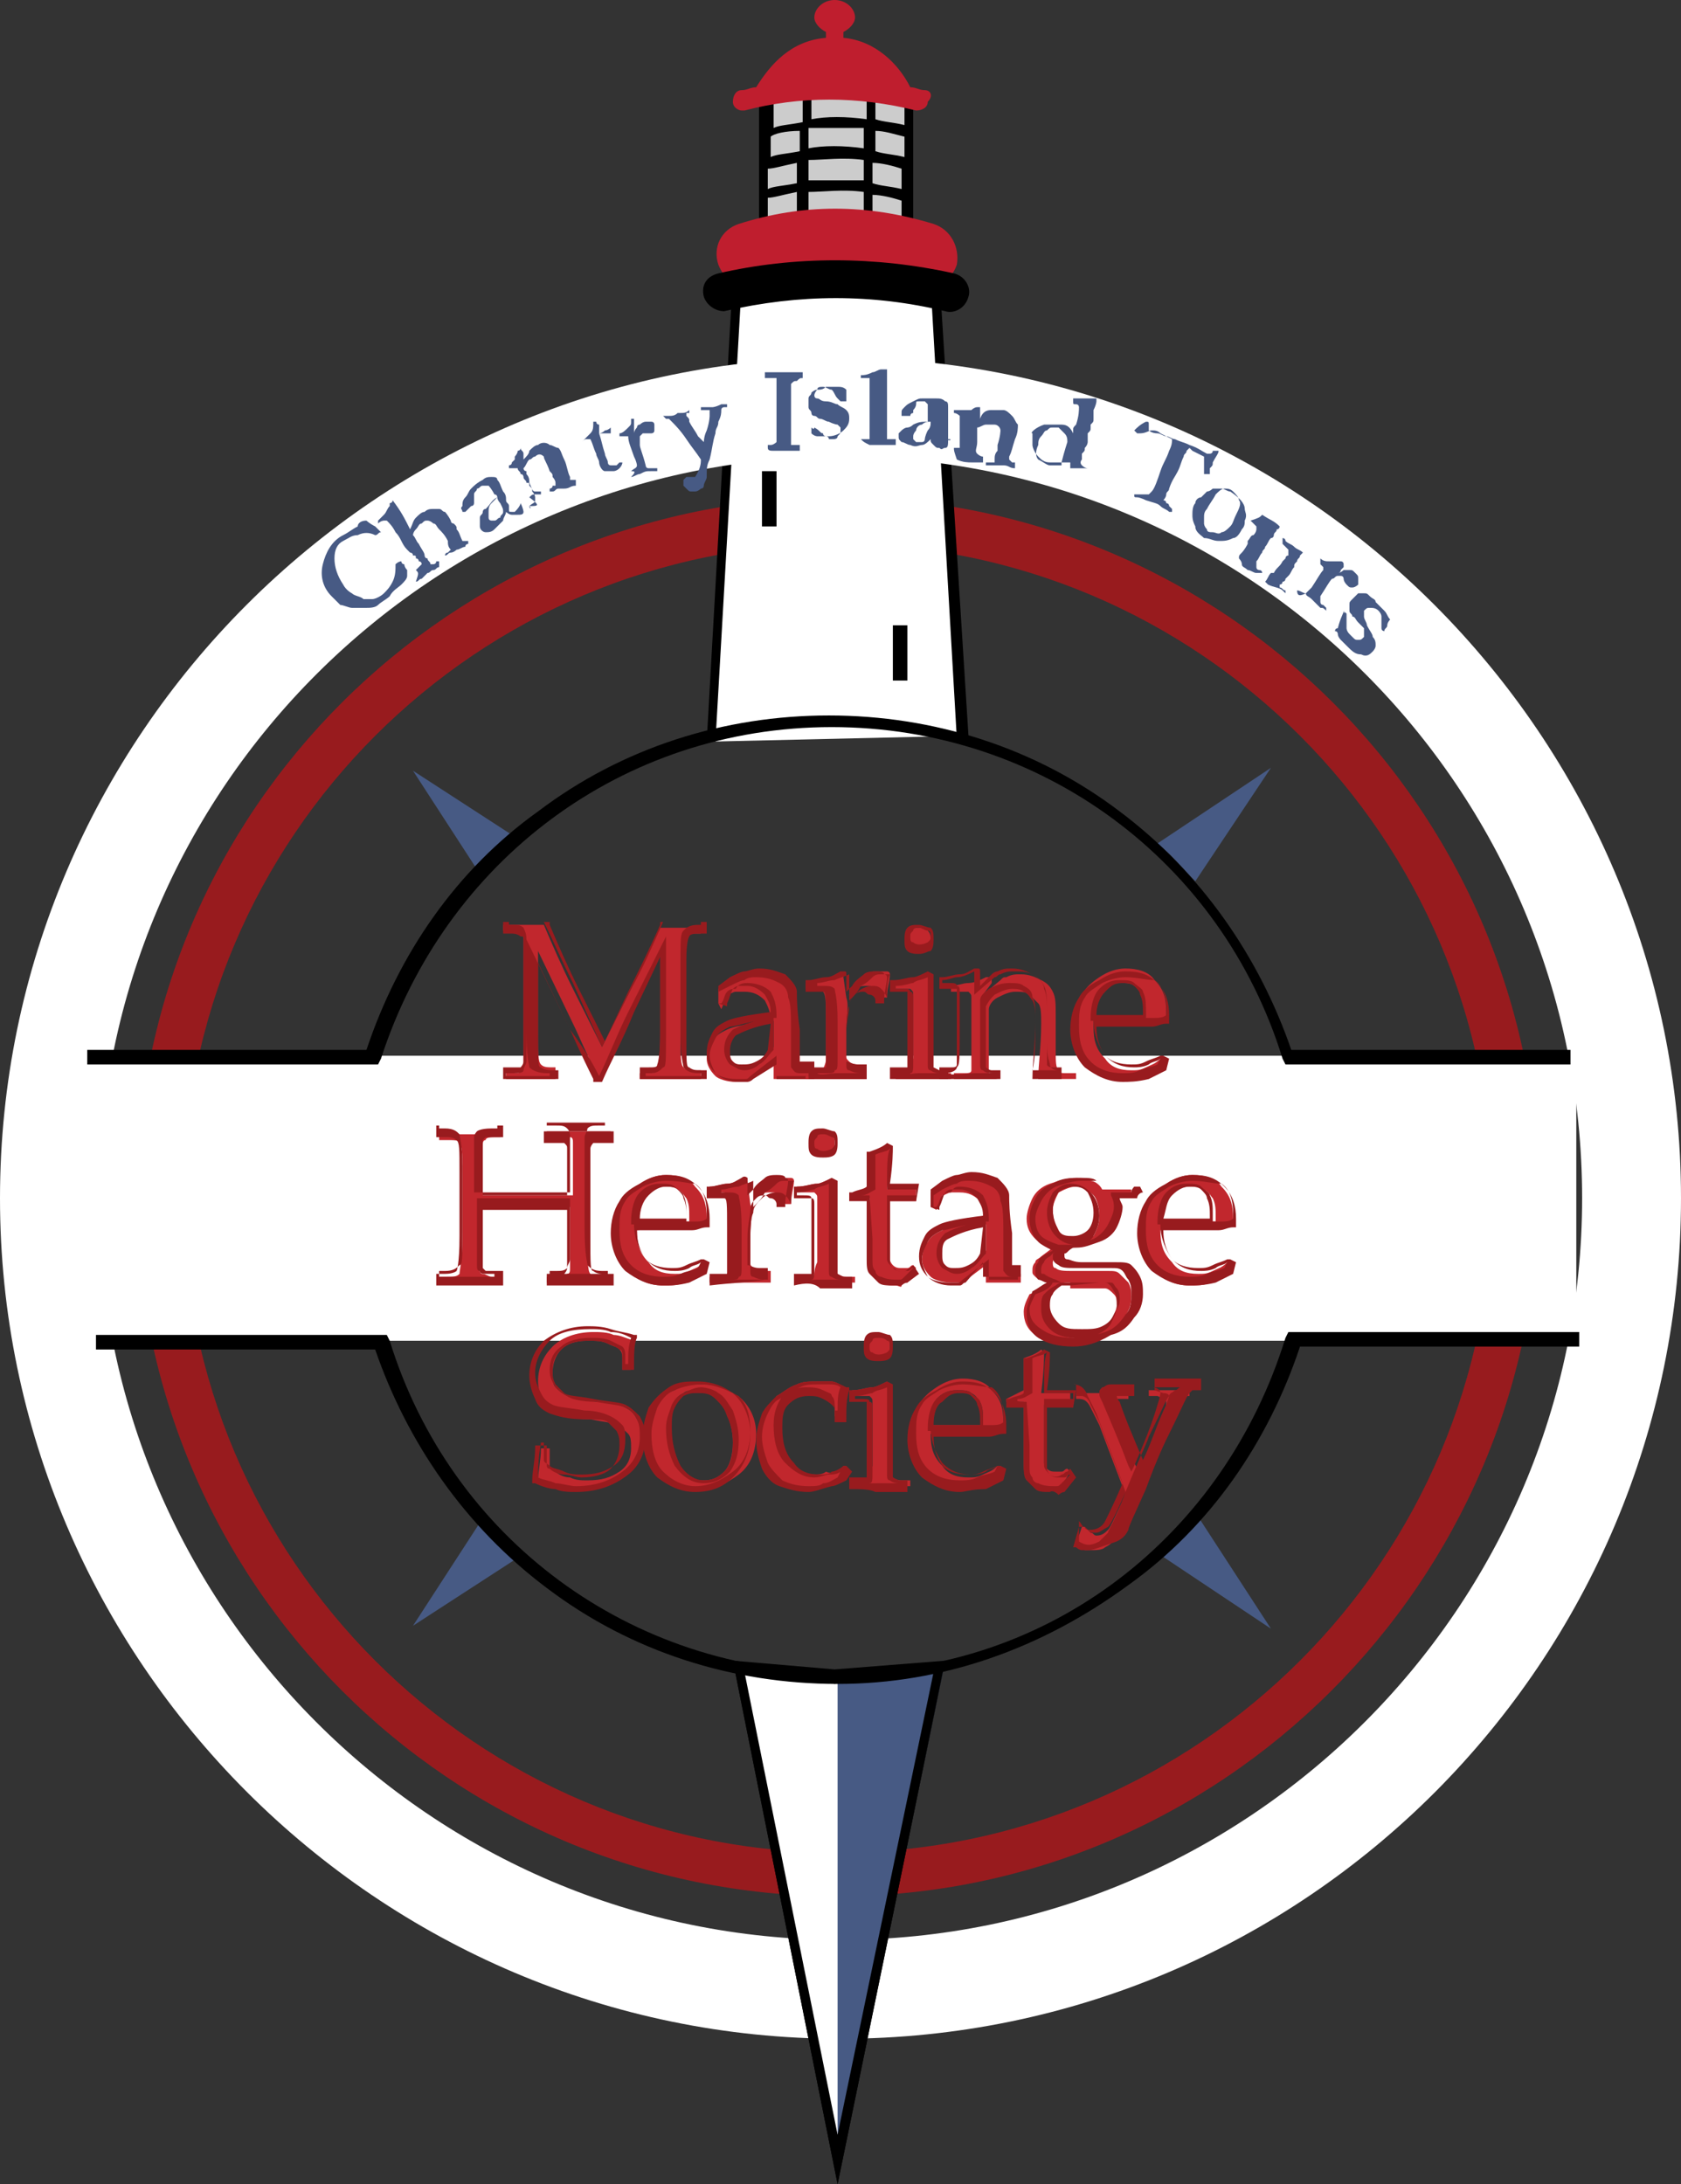 <?xml version="1.0" encoding="utf-8"?>
<!-- Generator: Adobe Illustrator 21.0.2, SVG Export Plug-In . SVG Version: 6.00 Build 0)  -->
<svg version="1.1" id="Layer_1" xmlns="http://www.w3.org/2000/svg" xmlns:xlink="http://www.w3.org/1999/xlink" x="0px" y="0px"
	 viewBox="0 0 57.8 75.1" style="enable-background:new 0 0 57.8 75.1;" xml:space="preserve">
<rect x="0" y="0" width="57.8" height="75.1" fill="#333333" stroke="none"/>
<style type="text/css">
	.st0{fill:#981B1E;}
	.st1{fill:#CCCCCC;}
	.st2{fill:#FFFFFF;}
	.st3{fill:#BF1E2E;}
	.st4{fill:#475A84;}
	.st5{fill:#C1272D;}
</style>
<g>
	<g id="red_circle_2_">
		<path class="st0" d="M28.8,65.2c-13.3,0-24.1-10.8-24.1-24.1c0-13.2,10.8-24,24.1-24s24.1,10.8,24.1,24.1
			C52.8,54.4,42,65.2,28.8,65.2z M28.8,18.7c-12.4,0-22.5,10.1-22.5,22.5s10.1,22.5,22.5,22.5s22.5-10.1,22.5-22.5
			S41.2,18.7,28.8,18.7z"/>
	</g>
	<g id="lighthouse_2_">
		<polyline class="st1" points="26.3,3.3 26.3,8.5 31.2,8.5 31.2,3.3 		"/>
		<path d="M31.1,3.3v1c-0.4-0.1-0.7-0.1-1-0.2v-1h-0.3v1c-0.7-0.1-1.4-0.1-1.9,0V3.2h-0.3v1c-0.5,0.1-0.8,0.1-1,0.2v-1h-0.5v5.3h5.3
			V3.4h-0.3V3.3z M27.8,6.6c0.5,0,1.2-0.1,1.9,0v0.7h-1.9V6.6z M27.8,6.2V5.5c0.5,0,1.2-0.1,1.9,0v0.7C29,6.2,28.3,6.2,27.8,6.2z
			 M26.4,5.8c0.2,0,0.5-0.1,1-0.2v0.7c-0.5,0.1-0.8,0.1-1,0.2V5.8z M30,5.6c0.3,0,0.7,0.1,1,0.2v0.7c-0.4-0.1-0.7-0.1-1-0.2V5.6z
			 M31.1,4.7v0.7c-0.4-0.1-0.7-0.1-1-0.2V4.5C30.4,4.5,30.7,4.6,31.1,4.7z M29.7,4.4v0.7C29,5,28.3,5,27.8,5.1V4.4
			C28.3,4.4,29,4.4,29.7,4.4z M27.5,4.5v0.7c-0.5,0.1-0.8,0.1-1,0.2V4.7C26.6,4.6,27,4.5,27.5,4.5z M26.4,8.3V6.8
			c0.2,0,0.5-0.1,1-0.2v1.1H30v-1c0.3,0,0.7,0.1,1,0.2v1.5h-4.6V8.3z"/>
		<polyline class="st2" points="24.4,25.5 25.3,9.7 32.2,9.7 33.1,25.3 		"/>
		<polygon points="24.6,25.5 24.3,25.5 25.2,9.5 32.3,9.5 33.3,25.3 32.9,25.4 32,9.8 25.5,9.8 		"/>
		<g id="Window_2_">
			<rect x="26.2" y="16.2" width="0.5" height="1.9"/>
		</g>
		<g id="Window_1_">
			<rect x="30.7" y="21.5" width="0.5" height="1.9"/>
		</g>
		<g>
			<path class="st3" d="M25.8,9.9c-0.5,0-0.9-0.3-1.1-0.8c-0.2-0.6,0.1-1.2,0.7-1.4c2.2-0.7,4.4-0.7,6.7,0c0.6,0.2,0.9,0.8,0.8,1.4
				c-0.2,0.6-0.8,0.9-1.4,0.8c-1.8-0.5-3.6-0.5-5.4,0C26,9.9,25.9,9.9,25.8,9.9z"/>
		</g>
		<g>
			<path d="M24.9,10.7c-0.3,0-0.6-0.2-0.7-0.5c-0.1-0.4,0.1-0.7,0.5-0.8c2.6-0.6,5.4-0.6,8.1,0c0.4,0.1,0.6,0.5,0.5,0.8
				c-0.1,0.4-0.5,0.6-0.8,0.5C30,10.1,27.5,10.1,24.9,10.7C25,10.7,24.9,10.7,24.9,10.7z"/>
		</g>
		<path class="st3" d="M31.8,3.1c-0.2,0-0.3-0.1-0.5-0.1c-0.4-0.8-1.2-1.6-2.3-1.7V1.1c0.2-0.1,0.4-0.3,0.4-0.5
			c0-0.3-0.3-0.6-0.7-0.6S28,0.3,28,0.6c0,0.2,0.2,0.4,0.4,0.5v0.2C27.2,1.4,26.5,2.2,26,3c-0.2,0-0.3,0.1-0.5,0.1s-0.3,0.2-0.3,0.4
			s0.2,0.3,0.3,0.3h0.1c1.9-0.5,3.9-0.5,5.9,0c0.2,0,0.4-0.1,0.4-0.3C32.1,3.3,32,3.1,31.8,3.1z"/>
	</g>
	<g id="white_circle_outside_1_">
		<path class="st2" d="M28.9,70.1C13,70.1,0,57.1,0,41.2s13-28.9,28.9-28.9s28.9,13,28.9,28.9S44.9,70.1,28.9,70.1z M28.9,15.7
			c-14,0-25.5,11.4-25.5,25.5c0,14,11.4,25.5,25.5,25.5c14,0,25.5-11.4,25.5-25.5S43,15.7,28.9,15.7z"/>
	</g>
	<g>
		<g>
			<path class="st4" d="M12.6,17.9c0,0,0.1,0.1,0.3,0.2c0.1,0.1,0.1,0.1,0.2,0.2c-0.1,0-0.1,0.1-0.2,0.1c-0.2-0.1-0.4-0.1-0.6,0
				c-0.2,0-0.3,0.1-0.5,0.2s-0.3,0.3-0.3,0.6c0,0.3,0.1,0.6,0.3,0.9c0.1,0.2,0.3,0.3,0.3,0.3c0.1,0.1,0.3,0.1,0.4,0.2
				c0.1,0,0.2,0,0.3,0s0.3-0.1,0.4-0.2c0.1-0.1,0.2-0.2,0.3-0.4c0.1-0.2,0.1-0.4,0.1-0.6c0,0,0.1-0.1,0.2-0.1c0,0,0,0.1,0.1,0.1
				c0,0,0,0.1,0.1,0.2c0,0,0,0,0,0.1v0.1c0,0.1-0.1,0.2-0.2,0.3c-0.1,0.1-0.3,0.2-0.4,0.4c-0.1,0.1-0.3,0.2-0.4,0.3
				c-0.1,0.1-0.3,0.1-0.4,0.1c-0.2,0-0.4,0-0.5,0s-0.3-0.1-0.4-0.1c-0.1-0.1-0.2-0.2-0.3-0.3c-0.3-0.3-0.4-0.7-0.3-1.1
				c0.1-0.4,0.3-0.8,0.7-1c0.2-0.1,0.3-0.2,0.5-0.3C12.3,18,12.4,17.9,12.6,17.9z"/>
			<path class="st4" d="M14.3,19.6l0.1-0.1l0.1-0.1c0,0,0-0.1-0.1-0.1c0,0,0-0.1-0.1-0.1c0-0.1,0-0.1-0.1-0.1c0-0.1-0.1-0.1-0.1-0.1
				l0,0c0,0,0,0-0.1-0.1l0,0c-0.2-0.2-0.2-0.4-0.4-0.6l0,0c-0.1-0.2-0.2-0.3-0.3-0.4h-0.1c0,0-0.1,0-0.2,0.1l0,0c0,0,0,0,0-0.1
				c0.1-0.1,0.1-0.1,0.1-0.1l0.1-0.1c0.1-0.1,0.1-0.2,0.2-0.3c0,0,0,0,0-0.1c0,0,0.1,0,0.1-0.1c0.3,0.4,0.4,0.6,0.6,1
				c0.1-0.2,0.1-0.3,0.2-0.4c0.1-0.1,0.2-0.2,0.3-0.2c0.1-0.1,0.2-0.1,0.3-0.1s0.2,0,0.2,0c0.1,0,0.1,0.1,0.2,0.1
				c0,0,0.1,0.1,0.2,0.3c0,0,0,0.1,0.1,0.1c0.1,0.1,0.1,0.1,0.1,0.2c0.1,0.1,0.1,0.2,0.2,0.4l0,0H16h0.1l0,0l0,0c0,0,0,0,0,0.1l0,0
				c0,0-0.1,0-0.1,0.1c-0.1,0-0.2,0.1-0.3,0.1c0,0-0.1,0.1-0.2,0.1c-0.1,0-0.1,0.1-0.2,0.1l0,0l0,0l0,0l0,0c0,0,0-0.1,0.1-0.1
				l0.1-0.1l0,0c-0.1-0.1-0.1-0.2-0.1-0.3c-0.1-0.2-0.2-0.3-0.3-0.4S15,18,14.9,18c0,0-0.1-0.1-0.2-0.1c-0.1,0-0.1,0-0.2,0.1
				c-0.1,0-0.1,0.1-0.2,0.2c-0.1,0.1-0.1,0.2-0.1,0.2c0.1,0.1,0.1,0.2,0.2,0.3c0.1,0.2,0.2,0.3,0.2,0.4c0,0,0,0.1,0.1,0.1
				c0,0.1,0.1,0.1,0.1,0.2c0,0,0,0,0.1,0c0,0,0.1,0,0.1-0.1h0.1c0,0,0,0,0,0.1c0,0,0,0,0,0.1c-0.1,0-0.1,0.1-0.2,0.1
				c-0.1,0-0.1,0.1-0.2,0.1c-0.1,0.1-0.1,0.1-0.2,0.2c-0.1,0-0.1,0.1-0.2,0.1C14.4,19.7,14.4,19.7,14.3,19.6L14.3,19.6z"/>
			<path class="st4" d="M17.9,17.3C18,17.3,18,17.3,17.9,17.3C18,17.3,18,17.3,17.9,17.3C18,17.3,18,17.3,17.9,17.3
				c0.1,0.2,0.1,0.3,0.1,0.3c0,0.1-0.1,0.1-0.2,0.1c-0.1,0-0.1,0-0.2,0c-0.1,0-0.2-0.1-0.2-0.1c0,0.1-0.1,0.2-0.1,0.3
				c-0.1,0.1-0.2,0.2-0.3,0.3c-0.1,0.1-0.2,0.1-0.3,0.1s-0.2-0.1-0.2-0.2V18c0-0.1,0-0.1,0-0.2s0.1-0.1,0.1-0.2c0,0,0-0.1,0.1-0.1
				c0.2-0.2,0.2-0.3,0.4-0.4c0,0,0-0.1-0.1-0.1c-0.1-0.2-0.2-0.3-0.2-0.3s-0.1,0-0.2,0c-0.1,0-0.1,0.1-0.2,0.1
				c0,0.1-0.1,0.1-0.1,0.2c0,0,0,0.1,0,0.2s0,0.1,0,0.1s0,0.1-0.1,0.1l-0.1,0.1C16,17.6,16,17.6,16,17.6s0,0-0.1,0
				c0-0.1-0.1-0.1,0-0.2c0-0.1,0-0.2,0.1-0.3c0.1-0.1,0.1-0.2,0.2-0.3c0.1-0.1,0.2-0.2,0.4-0.3c0.1-0.1,0.2-0.1,0.3-0.1
				s0.2,0,0.2,0.1c0.1,0.1,0.1,0.2,0.2,0.4c0.1,0.1,0.1,0.2,0.1,0.3c0,0.1,0.1,0.1,0.1,0.2c0,0,0,0,0,0.1s0,0.1,0.1,0.1
				c0,0,0,0,0.1,0l0,0C17.9,17.4,17.9,17.3,17.9,17.3L17.9,17.3z M17.1,17.1c-0.1,0.1-0.1,0.1-0.2,0.2c-0.1,0.1-0.1,0.2-0.1,0.3
				c0,0.1,0,0.1,0,0.2s0.1,0.1,0.1,0.1H17c0.1,0,0.1-0.1,0.2-0.1c0-0.1,0.1-0.1,0.1-0.2s0-0.1-0.1-0.3
				C17.2,17.3,17.1,17.2,17.1,17.1z"/>
			<path class="st4" d="M18.2,17.4C18.3,17.4,18.3,17.4,18.2,17.4c0.1-0.1,0.2-0.1,0.2-0.2c0,0,0,0,0-0.1c0,0,0-0.1-0.1-0.2
				c0-0.1,0-0.1-0.1-0.2c0-0.1,0-0.1-0.1-0.1c0-0.1-0.1-0.1-0.1-0.2c0,0,0-0.1-0.1-0.1c0-0.1-0.1-0.1-0.1-0.2c0,0,0,0-0.1,0
				c0,0-0.1,0-0.2,0V16l0,0c0,0,0.1,0,0.1-0.1c0.1-0.1,0.1-0.1,0.1-0.1l0,0c0,0,0,0,0-0.1c0,0,0.1-0.1,0.1-0.2c0,0,0.1,0,0.1-0.1
				c0,0.1,0.1,0.1,0.1,0.2c0,0,0,0,0,0.1c0,0,0,0,0,0.1c0.1-0.1,0.2-0.2,0.2-0.3c0.1-0.1,0.2-0.2,0.3-0.2c0.1-0.1,0.3-0.1,0.4,0
				c0.1,0,0.2,0.1,0.3,0.1c0.1,0.1,0.1,0.2,0.2,0.4c0.1,0.2,0.1,0.4,0.2,0.6v0.1h0.1h0.1c0,0,0,0,0,0.1c0,0,0,0,0,0.1
				c-0.2,0-0.2,0.1-0.4,0.1h-0.1h-0.1c-0.1,0-0.1,0.1-0.2,0.1c0,0,0,0-0.1,0l0,0v-0.1c0,0,0.1,0,0.1-0.1c0,0,0,0,0.1,0l0,0v-0.1
				c0-0.1-0.1-0.2-0.1-0.2c0-0.1,0-0.1-0.1-0.2c-0.1-0.3-0.2-0.4-0.2-0.5c-0.1-0.1-0.2-0.1-0.3,0c-0.1,0-0.1,0.1-0.2,0.1
				c-0.1,0.1-0.1,0.2-0.2,0.3l0,0c0,0,0,0.1,0.1,0.1c0,0.1,0,0.1,0,0.1c0.1,0.1,0.1,0.2,0.1,0.3l0,0c0.1,0.2,0.1,0.3,0.2,0.3
				c0,0,0.1,0,0.2,0l0,0c0,0,0,0,0,0.1h-0.1h-0.1c-0.1,0-0.1,0-0.2,0.1C18.6,17.4,18.5,17.4,18.2,17.4
				C18.3,17.5,18.3,17.5,18.2,17.4C18.3,17.5,18.2,17.5,18.2,17.4z"/>
			<path class="st4" d="M20,15.2c0.1-0.1,0.2-0.2,0.3-0.3c0.1-0.1,0.1-0.2,0.1-0.4h0.1c0,0,0,0.1,0.1,0.1c0,0.1,0,0.1,0,0.2v0.1l0,0
				l0,0c0,0,0.1,0,0.2-0.1c0,0,0.1,0,0.2-0.1v0.1v0.1h-0.1c0,0,0,0-0.1,0h-0.1l0,0h-0.1c0.1,0.3,0.1,0.4,0.2,0.7
				c0,0.1,0.1,0.2,0.1,0.3c0,0,0,0.1,0.1,0.1h0.1h0.1c0,0,0,0,0.1-0.1l0,0h0.1l0,0c0,0.1-0.1,0.2-0.1,0.2c-0.1,0.1-0.2,0.1-0.2,0.1
				c-0.1,0-0.2,0-0.3,0s-0.2-0.2-0.2-0.3c0-0.1-0.1-0.2-0.1-0.3c-0.1-0.2-0.1-0.3-0.2-0.5c0,0,0,0-0.1,0S20.1,15.1,20,15.2L20,15.2
				C20,15.3,20,15.3,20,15.2C20,15.3,20,15.2,20,15.2z"/>
			<path class="st4" d="M21.7,16.2C21.7,16.1,21.7,16.1,21.7,16.2c0.1-0.1,0.2-0.1,0.2-0.2c0,0,0-0.1-0.1-0.3
				c-0.1-0.3-0.2-0.5-0.2-0.7l0,0c0,0-0.1,0-0.2,0h-0.1c0,0,0,0,0-0.1c0.1,0,0.2-0.1,0.3-0.2s0.1-0.1,0.1-0.2v-0.1
				c0.1,0,0.1,0,0.1,0v0.1c0,0,0,0,0,0.1v0.1c0,0,0,0.1,0,0.2c0-0.1,0.1-0.2,0.1-0.2s0-0.1,0.1-0.1c0,0,0.1-0.1,0.2-0.1
				c0.1,0,0.1,0,0.2,0c0.1,0,0.1,0.1,0.1,0.1c0,0.1,0,0.1,0,0.2s-0.1,0.1-0.1,0.1c-0.1,0-0.1,0-0.2,0h-0.1l0,0c0,0,0,0-0.1,0.1
				c0,0.1,0,0.1,0,0.2c0,0,0,0,0,0.1s0.1,0.3,0.2,0.7c0,0,0,0.1,0.1,0.1h0.1h0.1c0.1,0,0.1,0,0.1,0l0,0c0,0,0,0,0,0.1
				c-0.1,0-0.1,0-0.2,0c-0.2,0-0.2,0-0.4,0.1c-0.1,0-0.2,0.1-0.3,0.1l0,0C21.9,16.2,21.8,16.2,21.7,16.2L21.7,16.2L21.7,16.2z"/>
			<path class="st4" d="M22.8,14.3L22.8,14.3c0.1,0,0.1,0,0.2,0s0.2,0,0.3-0.1h0.1c0.1,0,0.2,0,0.3-0.1l0,0c0,0.1,0,0.1,0,0.1l0,0
				h-0.1l0,0l0,0v0.1c0.1,0.1,0.1,0.1,0.1,0.2c0.1,0.2,0.2,0.3,0.3,0.5c0.1,0.1,0.1,0.1,0.2,0.2c0,0,0-0.2,0.1-0.4
				c0.1-0.3,0.1-0.5,0.1-0.5s0,0,0-0.1c0,0,0,0,0-0.1h-0.1h-0.1c0,0,0,0-0.1,0l0,0l0,0c0,0,0,0,0-0.1h0.1c0.1,0,0.1,0,0.2,0h0.1
				c0,0,0.1,0,0.3-0.1c0.1,0,0.1,0,0.2,0V14l0,0h-0.1c0,0-0.1,0-0.1,0.1l0,0c0,0.1,0,0.2-0.1,0.4c0,0.2-0.1,0.2-0.1,0.4
				c-0.1,0.3-0.1,0.5-0.2,0.9c-0.1,0.2-0.1,0.3-0.1,0.6c0,0.1-0.1,0.2-0.1,0.3c0,0,0,0.1-0.1,0.1c0,0-0.1,0.1-0.2,0.1c0,0,0,0-0.1,0
				s-0.1,0-0.2-0.1l-0.1-0.1c0-0.1,0-0.1,0-0.2l0.1-0.1c0.1,0,0.1,0,0.2,0h0.1l0,0c0.2-0.3,0.2-0.5,0.2-0.6
				c-0.2-0.3-0.3-0.4-0.5-0.7c-0.2-0.3-0.4-0.5-0.5-0.6S23,14.4,23,14.4s0,0-0.1,0C22.9,14.4,22.9,14.4,22.8,14.3
				C22.8,14.4,22.8,14.3,22.8,14.3z"/>
			<path class="st4" d="M26.4,15.4c0-0.1,0-0.1,0-0.1h0.1c0.1,0,0.2-0.1,0.2-0.1s0-0.1,0-0.2s0-0.1,0-0.2c0-0.2,0-0.3,0-0.5v-0.1
				c0-0.3,0-0.4,0-0.4c0-0.1,0-0.2,0-0.3v-0.1c0-0.1,0-0.1,0-0.2v-0.1c0,0,0,0,0-0.1c-0.1,0-0.2,0-0.3,0h-0.1c0-0.1,0-0.1,0-0.2
				c0.3,0,0.4,0,0.6,0c0.1,0,0.1,0,0.1,0c0.1,0,0.2,0,0.4,0c0.1,0,0.2,0,0.2,0s0,0,0,0.1V13c-0.1,0-0.1,0-0.2,0.1
				c-0.1,0-0.1,0-0.2,0.1c0,0,0,0.1,0,0.2s0,0.1,0,0.1c0,0.2,0,0.4,0,0.5c0,0.2,0,0.3,0,0.5c0,0.1,0,0.2,0,0.3c0,0.2,0,0.2,0,0.4
				c0,0,0,0,0,0.1l0,0c0.1,0,0.2,0,0.2,0h0.1v0.1c0,0,0,0,0,0.1l0,0h-0.1c0,0,0,0-0.1,0c0,0-0.1,0-0.3,0c-0.1,0-0.2,0-0.4,0
				C26.5,15.5,26.4,15.5,26.4,15.4S26.4,15.3,26.4,15.4z"/>
			<path class="st4" d="M28,14.7C28.1,14.7,28.1,14.7,28,14.7C28.1,14.7,28.1,14.7,28,14.7L28,14.7c0.2,0.1,0.2,0.2,0.3,0.2
				c0,0.1,0.1,0.1,0.1,0.1s0.1,0,0.1,0.1h0.1c0.1,0,0.2,0,0.2-0.1c0.1-0.1,0.1-0.1,0.1-0.2v-0.1l-0.1-0.1c0,0-0.1,0-0.3-0.1
				c-0.1,0-0.2-0.1-0.3-0.1s-0.1-0.1-0.2-0.1c-0.1,0-0.1-0.1-0.1-0.1c0-0.1-0.1-0.1-0.1-0.2s0-0.2,0-0.3c0-0.1,0.1-0.1,0.1-0.2
				c0,0,0.1-0.1,0.2-0.1c0.1,0,0.2,0,0.3-0.1c0.1,0,0.3,0,0.4,0c0.1,0,0.2,0,0.3,0.1c0,0,0,0.1,0,0.2s0,0.2,0,0.2l0,0H29
				c0,0,0,0-0.1,0c0,0,0,0-0.1-0.1s-0.1-0.2-0.2-0.3c-0.1,0-0.2-0.1-0.3-0.1s-0.2,0-0.2,0.1c0,0-0.1,0.1-0.1,0.2c0,0,0,0.1,0.1,0.1
				s0.1,0.1,0.3,0.1s0.3,0.1,0.4,0.1c0.1,0.1,0.2,0.1,0.3,0.2s0.1,0.2,0.1,0.3c0,0.2-0.1,0.3-0.2,0.4c-0.1,0.1-0.3,0.2-0.5,0.2
				c0,0-0.1,0-0.2,0c-0.1,0-0.1,0-0.2,0c0,0-0.1,0-0.2-0.1l0,0c0,0,0-0.1,0-0.2C28,14.8,28,14.7,28,14.7z"/>
			<path class="st4" d="M29.6,15.1L29.6,15.1c0.2,0,0.3,0,0.3,0s0-0.1,0-0.2c0-0.2,0-0.3,0-0.6c0-0.1,0-0.1,0-0.1c0-0.2,0-0.2,0-0.4
				c0-0.2,0-0.3,0-0.5c0,0,0,0,0-0.1s0-0.2,0-0.2s-0.1,0-0.2,0h-0.1v-0.1l0,0c0.1,0,0.2,0,0.4-0.1c0.1,0,0.2-0.1,0.3-0.1
				c0,0,0,0,0.1,0c0,0,0,0,0.1,0c0,0.5,0,0.8,0,1c0,0.1,0,0.1,0,0.1l0,0l0,0c0,0.4,0,0.5,0,0.9c0,0.1,0,0.2,0,0.3l0,0
				c0,0.1,0,0.1,0,0.1s0,0,0.1,0c0,0,0.1,0,0.2,0v0.1c0,0,0,0,0,0.1c-0.1,0-0.1,0-0.2,0c-0.1,0-0.2,0-0.3,0c0,0,0,0-0.1,0
				s-0.2,0-0.3,0C29.7,15.2,29.7,15.2,29.6,15.1C29.6,15.2,29.6,15.2,29.6,15.1z"/>
			<path class="st4" d="M32.6,15.1L32.6,15.1C32.7,15.1,32.7,15.2,32.6,15.1C32.7,15.2,32.7,15.2,32.6,15.1c0,0.2,0,0.3-0.1,0.3
				s-0.1,0.1-0.2,0c-0.1,0-0.1,0-0.2-0.1C32,15.2,32,15.2,32,15.1c-0.1,0.1-0.2,0.2-0.3,0.2s-0.2,0.1-0.4,0c-0.1,0-0.2-0.1-0.3-0.1
				c-0.1-0.1-0.1-0.1-0.1-0.2v-0.1l0.1-0.1c0,0,0.1-0.1,0.2-0.1c0,0,0.1,0,0.2-0.1c0.2-0.1,0.3-0.1,0.5-0.1c0-0.1,0-0.1,0-0.2
				c0-0.2,0-0.3,0-0.4l-0.1-0.1c-0.1,0-0.1,0-0.2,0c-0.1,0-0.1,0-0.1,0.1c0,0,0,0.1-0.1,0.2c0,0.1,0,0.1,0,0.1s-0.1,0-0.1,0.1
				c-0.1,0-0.1,0-0.1,0c-0.1,0-0.1,0-0.2,0c0,0,0,0,0-0.1s0-0.1,0.1-0.2s0.1-0.1,0.3-0.2s0.2-0.1,0.3-0.1s0.3,0,0.5,0
				c0.1,0,0.2,0,0.3,0.1c0.1,0,0.1,0.1,0.1,0.2s0,0.2,0,0.4c0,0.1,0,0.2,0,0.3c0,0.1,0,0.1,0,0.2c0,0,0,0,0,0.1S32.6,15.1,32.6,15.1
				c0,0,0,0,0.1,0l0,0C32.5,15.2,32.5,15.1,32.6,15.1L32.6,15.1z M32,14.5c-0.1,0-0.2,0-0.3,0.1c-0.1,0-0.2,0.1-0.2,0.2
				c0,0-0.1,0.1-0.1,0.2s0,0.1,0,0.1l0.1,0.1c0.1,0,0.1,0,0.2,0c0.1,0,0.1-0.1,0.1-0.1s0-0.1,0.1-0.3C32,14.7,32,14.6,32,14.5z"/>
			<path class="st4" d="M32.8,15.4L32.8,15.4c0.2,0,0.2,0,0.2,0l0,0c0,0,0-0.1,0-0.2s0-0.1,0-0.2s0-0.1,0-0.1c0-0.1,0-0.1,0-0.2
				s0-0.1,0-0.1c0-0.1,0-0.2,0-0.2s0,0,0-0.1c0,0-0.1-0.1-0.2-0.1v-0.1c0,0,0,0,0.1,0c0,0,0.1,0,0.2,0c0.1,0,0.1,0,0.2,0l0,0
				c0,0,0,0,0.1,0c0,0,0.1-0.1,0.2-0.1h0.1c0,0.1,0,0.1,0,0.2c0,0,0,0,0,0.1c0,0,0,0,0,0.1c0.1-0.3,0.3-0.3,0.4-0.3s0.3,0,0.4,0
				s0.2,0.1,0.3,0.2s0.1,0.2,0.2,0.3c0,0.1,0,0.3-0.1,0.5c-0.1,0.3-0.1,0.4-0.2,0.6v0.1c0,0,0,0,0.1,0.1h0.1c0,0,0,0,0,0.1
				c0,0,0,0,0,0.1c-0.2,0-0.2-0.1-0.4-0.1h-0.1h-0.1c-0.1,0-0.2,0-0.3,0c0,0,0,0-0.1,0l0,0v-0.1H34c0,0,0,0,0.1,0c0,0,0,0,0.1,0
				v-0.1c0-0.1,0-0.2,0.1-0.3c0-0.1,0-0.1,0-0.2c0.1-0.3,0.1-0.5,0.1-0.5c0-0.1-0.1-0.2-0.2-0.2s-0.2,0-0.3,0s-0.2,0.1-0.3,0.1l0,0
				c0,0.1,0,0.1,0,0.1c0,0.1,0,0.1,0,0.1c0,0.1,0,0.2,0,0.3l0,0c0,0.2-0.1,0.3,0,0.4c0,0,0.1,0.1,0.2,0.1c0,0,0,0,0,0.1
				c0,0,0,0,0,0.1h-0.1h-0.1c-0.1,0-0.1,0-0.2,0s-0.3,0-0.5-0.1C32.8,15.5,32.8,15.5,32.8,15.4C32.8,15.5,32.8,15.4,32.8,15.4z"/>
			<path class="st4" d="M35.9,14.6c0.1,0,0.2,0,0.2,0c0.1,0,0.2,0,0.3,0h0.1c0.2,0,0.3,0.1,0.4,0.3l0,0c0-0.1,0-0.1,0-0.1
				c0-0.1,0-0.1,0.1-0.2c0.1-0.3,0.1-0.5,0.1-0.6c0,0,0-0.1-0.1-0.1s-0.1,0-0.1-0.1v-0.1H37c0,0,0.1,0,0.3,0c0,0,0,0,0.1,0
				s0.1,0,0.2,0h0.1l0,0v0.1l0,0l0,0c0,0,0,0.1-0.1,0.3v0.1c0,0,0,0,0,0.1v0.1c0,0.1,0,0.1-0.1,0.2v0.1c0,0.1,0,0.1-0.1,0.2l0,0
				c0,0,0,0,0,0.1l0,0c0,0,0,0,0,0.1v0.1l0,0c0,0,0,0.1-0.1,0.2c0,0.1,0,0.1-0.1,0.2c0,0,0,0,0,0.1s0,0.1,0,0.1s-0.1,0.1,0,0.2
				c0,0,0.1,0.1,0.2,0.1h0.1l0,0l0,0c-0.1,0-0.1,0-0.2,0c-0.2,0-0.3,0-0.4,0h-0.1l0,0l0,0c0-0.1,0-0.1,0-0.2h-0.1
				c-0.1,0-0.2,0-0.3,0s-0.2,0-0.3,0c-0.2,0-0.3-0.1-0.4-0.2c-0.1-0.1-0.2-0.3-0.2-0.4s0-0.3,0-0.4C35.4,14.9,35.6,14.7,35.9,14.6z
				 M36.1,16C36.2,16,36.2,16,36.1,16c0.1,0,0.2,0,0.2,0c0.1,0,0.1,0,0.2,0v-0.1c0.1-0.4,0.2-0.7,0.2-0.7c0-0.1,0-0.2-0.1-0.3
				c-0.1-0.1-0.1-0.1-0.2-0.2c-0.1,0-0.1,0-0.2,0s-0.1,0-0.2,0.1c-0.1,0-0.1,0.1-0.2,0.2s-0.1,0.2-0.1,0.3c-0.1,0.2-0.1,0.4,0,0.5
				C35.9,15.9,36,16,36.1,16z"/>
			<path class="st4" d="M39.4,14.5c0.1,0,0.1,0,0.1,0.1l0,0c0,0.1,0,0.1,0,0.2c0,0,0.1,0.1,0.3,0.1c0.1,0,0.2,0.1,0.3,0.1l0,0
				c0.1,0,0.2,0.1,0.3,0.1c0.2,0.1,0.3,0.1,0.5,0.2c0.3,0.1,0.4,0.2,0.6,0.3c0.1,0,0.1,0,0.1,0s0.1,0,0.1-0.1l0,0h0.1c0,0,0,0,0.1,0
				c0,0.1-0.1,0.2-0.2,0.4c0,0.1,0,0.1-0.1,0.2v0.1v0.1c-0.1,0-0.1,0-0.2,0c0-0.1,0-0.2,0-0.3c0-0.1,0-0.2,0-0.2s0,0,0-0.1
				c0,0-0.2-0.1-0.4-0.2l-0.1-0.1l-0.1,0.1c0,0.1-0.1,0.1-0.1,0.2c-0.1,0.2-0.1,0.3-0.2,0.5s-0.2,0.3-0.3,0.6c0,0.1-0.1,0.1-0.1,0.2
				S40,17.2,40,17.2s0.1,0,0.1,0.1c0,0,0.1,0,0.1,0.1l0.1,0.1v0.1l0,0h-0.1c-0.1-0.1-0.2-0.1-0.3-0.2s-0.2-0.1-0.5-0.2
				c0,0-0.2-0.1-0.3-0.1S39,17.1,39,17l0,0l0,0l0,0c0,0,0.1,0,0.2,0c0.1,0,0.3,0,0.3,0s0,0,0.1-0.1s0.2-0.4,0.3-0.7
				c0.1-0.3,0.2-0.4,0.3-0.7c0.1-0.2,0.1-0.3,0.1-0.4l0,0l0,0c0,0-0.2-0.1-0.4-0.2c-0.1-0.1-0.2-0.1-0.3-0.1s-0.2,0.1-0.4,0.1
				c-0.1,0-0.1,0-0.1,0C39,14.8,39,14.8,39,14.8C39.1,14.7,39.2,14.6,39.4,14.5C39.3,14.5,39.4,14.5,39.4,14.5z"/>
			<path class="st4" d="M42.8,17.5c0,0.1,0.1,0.2,0,0.4c0,0.1,0,0.2-0.1,0.3c-0.1,0.2-0.2,0.3-0.3,0.3c-0.2,0.1-0.3,0.1-0.5,0.1
				c-0.2,0-0.3-0.1-0.5-0.1c-0.1-0.1-0.3-0.2-0.3-0.4C41,17.9,41,17.8,41,17.7s0-0.3,0.1-0.4c0-0.1,0.1-0.2,0.2-0.2
				c0.1-0.1,0.1-0.1,0.2-0.2c0.1,0,0.2-0.1,0.2-0.1c0.1,0,0.2,0,0.3,0s0.2,0.1,0.3,0.1C42.6,17.1,42.8,17.3,42.8,17.5z M41.5,17.5
				c-0.1,0.1-0.1,0.2-0.1,0.3c0,0.1,0,0.2,0,0.2s0,0.1,0.1,0.2c0,0.1,0.1,0.1,0.2,0.1c0.1,0,0.2,0.1,0.3,0c0.1,0,0.2-0.1,0.3-0.2
				s0.1-0.2,0.2-0.4c0.1-0.2,0.2-0.4,0.1-0.5c0-0.1-0.1-0.2-0.2-0.3c-0.1-0.1-0.2-0.1-0.3-0.1s-0.2,0.1-0.3,0.2
				C41.7,17.2,41.6,17.3,41.5,17.5z"/>
			<path class="st4" d="M43.4,17.7L43.4,17.7c0.3,0.2,0.4,0.2,0.6,0.4l0,0c0,0,0,0.1-0.1,0.1c0,0.1-0.1,0.1-0.1,0.2
				c0,0,0,0.1-0.1,0.1c-0.1,0.1-0.1,0.2-0.2,0.3c0,0.1-0.1,0.1-0.1,0.2c-0.1,0.1-0.1,0.2-0.2,0.3c0,0.1,0,0.1,0,0.2s0.1,0.1,0.1,0.1
				c0.1,0,0.1,0.1,0.1,0.1s0.1,0,0.2,0s0.1,0,0.1,0c0.1,0,0.1,0,0.1,0c0.1-0.2,0.2-0.2,0.3-0.4l0.1-0.1c0,0,0-0.1,0.1-0.1V19
				c0,0,0,0,0-0.1l0,0l-0.1-0.1l-0.1-0.1l0,0c0,0,0,0,0-0.1c0,0,0,0,0-0.1c0,0,0.1,0,0.1,0.1c0.1,0.1,0.2,0.1,0.3,0.2
				c0.1,0.1,0.2,0.1,0.3,0.2l-0.1,0.1c0,0.1-0.1,0.1-0.1,0.2c-0.1,0.1-0.1,0.1-0.1,0.2c-0.1,0.1-0.1,0.2-0.2,0.3l-0.1,0.1
				c0,0,0,0.1-0.1,0.1c0,0.1-0.1,0.1-0.1,0.1v0.1l0,0c0.1,0,0.1,0.1,0.2,0.1l0,0v0.1l0,0l-0.1-0.1c-0.1-0.1-0.3-0.1-0.5-0.2
				c0,0,0,0-0.1-0.1c0.1-0.1,0.1-0.2,0.2-0.3h-0.1c-0.2,0-0.3,0-0.4,0s-0.2-0.1-0.3-0.1c-0.1-0.1-0.2-0.1-0.2-0.2s-0.1-0.2-0.1-0.2
				c0-0.1,0-0.1,0.1-0.2c0,0,0.1-0.1,0.2-0.3c0,0,0,0,0-0.1c0.1-0.1,0.1-0.2,0.2-0.2c0.1-0.1,0.1-0.2,0.1-0.2s0,0,0-0.1
				c0,0,0,0-0.1-0.1S43,17.9,43,17.9C43.3,17.8,43.3,17.8,43.4,17.7C43.3,17.7,43.3,17.7,43.4,17.7L43.4,17.7z"/>
			<path class="st4" d="M44.6,20.3L44.6,20.3c0.1,0,0.2,0.1,0.3,0.1c0,0,0.1-0.1,0.2-0.2c0.2-0.3,0.3-0.5,0.4-0.6c0,0,0,0,0-0.1
				l-0.1-0.1c0,0,0,0,0-0.1c0,0,0,0,0-0.1c0.1,0.1,0.2,0.1,0.3,0.1s0.2,0,0.3,0h0.1c0.1,0,0.1,0.1,0.1,0.1v0.1l0,0l-0.1,0.1
				c0,0,0,0.1-0.1,0.1c0.1,0,0.2-0.1,0.2-0.1s0.1,0,0.2,0s0.1,0,0.2,0.1s0.1,0.1,0.1,0.2s0,0.1,0,0.2c0,0-0.1,0.1-0.2,0.1
				s-0.1,0-0.2-0.1c0,0-0.1-0.1-0.1-0.2c0,0,0-0.1-0.1-0.1l0,0H46c-0.1,0-0.1,0.1-0.2,0.1l0,0c-0.1,0.1-0.2,0.3-0.4,0.6v0.1v0.1
				c0,0,0,0.1,0.1,0.1l0.1,0.1c0,0,0,0,0,0.1l0,0c-0.1-0.1-0.1-0.1-0.2-0.1c-0.1-0.1-0.2-0.2-0.3-0.3c-0.1-0.1-0.2-0.1-0.2-0.2l0,0
				C44.7,20.5,44.6,20.5,44.6,20.3C44.5,20.4,44.5,20.4,44.6,20.3C44.5,20.3,44.6,20.3,44.6,20.3z"/>
			<path class="st4" d="M46.2,21C46.2,21.1,46.3,21.1,46.2,21c0.1,0.1,0.1,0.1,0.1,0.1l0,0c0,0.1,0,0.2,0,0.3s0,0.1,0,0.2
				c0,0,0,0.1,0.1,0.2l0.1,0.1c0.1,0.1,0.1,0.1,0.2,0.1s0.1,0,0.2-0.1v-0.1c0,0,0-0.1,0-0.2c0,0-0.1-0.1-0.2-0.2
				c-0.1-0.1-0.1-0.2-0.2-0.2c0-0.1-0.1-0.1-0.1-0.2s0-0.1,0-0.2s0-0.1,0.1-0.2s0.1-0.1,0.2-0.2c0.1,0,0.1,0,0.2,0s0.1,0,0.2,0.1
				s0.2,0.1,0.2,0.2c0.1,0.1,0.2,0.2,0.3,0.3c0.1,0.1,0.1,0.2,0.2,0.3c0,0-0.1,0.1-0.1,0.2s-0.1,0.1-0.1,0.2l0,0c0,0-0.1,0-0.1-0.1
				l0,0v-0.1c0-0.1,0-0.3,0-0.3c0-0.1-0.1-0.2-0.1-0.2c-0.1-0.1-0.2-0.1-0.3-0.1c-0.1,0-0.1,0-0.2,0.1c0,0,0,0.1,0,0.2
				c0,0.1,0.1,0.2,0.1,0.3c0.1,0.2,0.2,0.3,0.2,0.4c0.1,0.1,0.1,0.2,0.1,0.3s-0.1,0.2-0.1,0.2c-0.1,0.1-0.2,0.2-0.4,0.1
				c-0.2,0-0.3-0.1-0.5-0.3c0,0-0.1-0.1-0.2-0.2c0,0-0.1-0.1-0.1-0.2c0,0,0-0.1-0.1-0.1l0,0c0,0,0-0.1,0.1-0.1
				C46.1,21.2,46.2,21.1,46.2,21z"/>
		</g>
	</g>
	<g>
		<path class="st4" d="M41.1,30.3l2.6-3.9L39.8,29C40.3,29.4,40.7,29.9,41.1,30.3z"/>
		<path class="st4" d="M17.9,28.9l-3.7-2.4l2.4,3.7C17,29.7,17.4,29.3,17.9,28.9z"/>
		<path class="st4" d="M39.8,53.4l3.9,2.6l-2.6-4C40.7,52.5,40.3,53,39.8,53.4z"/>
		<path class="st4" d="M16.6,52.2l-2.4,3.7l3.7-2.4C17.4,53.1,17,52.7,16.6,52.2z"/>
	</g>
	<rect id="white_rectangle_bg_2_" x="3.3" y="36.3" class="st2" width="50.9" height="9.8"/>
	<g>
		<g>
			<path class="st5" d="M22.8,32.6l-1.1,2.3c-0.4,0.9-0.7,1.6-1,2.2h-0.1c-0.1-0.2-0.4-0.8-0.8-1.7l-1.3-2.7v2.8c0,0.7,0,1,0.1,1.1
				s0.2,0.1,0.5,0.1h0v0.4c-0.3,0-0.6,0-0.8,0s-0.5,0-0.9,0v-0.2h0.2c0.2,0,0.3,0,0.3-0.1c0.1,0,0.1-0.1,0.1-0.3c0-0.3,0-0.7,0-1.1
				v-2.1c0-0.5,0-0.8,0-1c0-0.1,0-0.1-0.1-0.2c-0.1,0-0.2-0.1-0.4-0.1h-0.2v-0.2c0.4,0,0.7,0,0.8,0s0.3,0,0.6,0
				c0.3,0.7,0.6,1.4,1,2.2l1,2l0.9-1.8c0.3-0.6,0.7-1.4,1.1-2.3c0.3,0,0.5,0,0.6,0s0.4,0,0.8,0v0.2h-0.2c-0.2,0-0.3,0-0.4,0.1
				c0,0.1-0.1,0.3-0.1,0.8v2.7c0,0.6,0,0.9,0.1,1s0.2,0.1,0.4,0.1h0.2v0.3c-0.3,0-0.7,0-1,0s-0.7,0-1.1,0v-0.2h0.2
				c0.2,0,0.3,0,0.4-0.1c0-0.1,0.1-0.4,0.1-1.1v-3.1H22.8z"/>
			<path class="st0" d="M20.7,37.2h-0.3v-0.1c-0.1-0.2-0.4-0.8-0.8-1.7l-1.1-2.3v2.5c0,0.9,0,1.1,0.1,1.1c0,0,0.1,0.1,0.4,0.1h0.2
				v0.3h-0.1c-0.3,0-0.6,0-0.8,0s-0.5,0-0.9,0h-0.1v-0.4h0.3c0.2,0,0.3,0,0.3,0s0.1-0.1,0.1-0.2c0-0.3,0-0.7,0-1.1v-2.1
				c0-0.5,0-0.8,0-1c0-0.1,0-0.1-0.1-0.1c0,0-0.1-0.1-0.3-0.1h-0.3v-0.4h0.1c0.4,0,0.7,0,0.8,0s0.3,0,0.6,0h0.1v0.1
				c0.3,0.7,0.6,1.4,1,2.2l0.9,1.8l0.8-1.7c0.3-0.6,0.7-1.4,1.1-2.3v-0.1h0.1c0.3,0,0.5,0,0.6,0s0.4,0,0.8,0h0.1v0.4H24
				c-0.3,0-0.3,0.1-0.3,0.1s-0.1,0.1-0.1,0.8v2.7c0,0.8,0,1,0.1,1c0,0,0.1,0.1,0.3,0.1h0.3v0.3h-0.1c-0.3,0-0.7,0-1,0s-0.7,0-1.1,0
				H22v-0.4h0.3c0.2,0,0.3,0,0.3-0.1c0,0,0.1-0.2,0.1-1.1v-2.6l-0.9,1.9C21.4,35.8,21,36.5,20.7,37.2L20.7,37.2z M20.6,37L20.6,37
				c0.3-0.6,0.6-1.4,1-2.2l1.3-2.6v3.4c0,0.9,0,1.1-0.1,1.1c-0.1,0.1-0.2,0.2-0.4,0.2h-0.2V37c0.3,0,0.7,0,1,0s0.6,0,0.9,0v-0.1H24
				c-0.3,0-0.4-0.1-0.5-0.2c0-0.1-0.1-0.3-0.1-1.1v-2.7c0-0.6,0-0.8,0.1-0.9c0.1-0.1,0.2-0.2,0.5-0.2h0.1v-0.1c-0.3,0-0.6,0-0.7,0
				c-0.1,0-0.3,0-0.6,0c-0.4,0.9-0.7,1.6-1.1,2.3l-1,2l-1-2.2c-0.4-0.8-0.7-1.5-1-2.1c-0.2,0-0.4,0-0.5,0s-0.3,0-0.7,0v0.1h0.1
				c0.2,0,0.3,0,0.4,0.1c0.1,0.2,0.1,0.3,0.1,0.4c0,0.2,0,0.5,0,1v2.1c0,0.4,0,0.8,0,1.1c0,0.1-0.1,0.2-0.1,0.3s-0.2,0.1-0.4,0.1
				h-0.2V37c0.4,0,0.7,0,0.8,0c0.2,0,0.4,0,0.7,0v-0.1h-0.1c-0.3,0-0.5-0.1-0.6-0.2c0-0.1-0.1-0.3-0.1-1.2v-3.2l1.5,3.1
				C20.2,36.2,20.5,36.8,20.6,37z"/>
		</g>
		<g>
			<path class="st5" d="M24.7,34.5v-0.2V34l0.4-0.2c0.2-0.1,0.3-0.2,0.5-0.2c0.1,0,0.3-0.1,0.4-0.1c0.3,0,0.6,0.1,0.8,0.2
				c0.2,0.2,0.3,0.3,0.4,0.6c0,0.2,0,0.6,0.1,1.3c0,0.7,0,1,0,1.1s0.1,0.1,0.2,0.1h0.3v0.3c-0.3,0-0.5,0-0.6,0s-0.3,0-0.6,0v-0.3
				c0-0.1,0-0.2,0-0.3l-0.8,0.6c-0.1,0.1-0.1,0.1-0.2,0.1c-0.1,0-0.2,0-0.3,0c-0.3,0-0.6-0.1-0.7-0.2c-0.2-0.2-0.3-0.4-0.3-0.6
				c0-0.2,0.1-0.5,0.2-0.6c0.1-0.2,0.3-0.3,0.5-0.4s0.7-0.2,1.5-0.3c0-0.3-0.1-0.5-0.2-0.7c-0.2-0.2-0.4-0.3-0.7-0.3
				c-0.1,0-0.2,0-0.3,0s-0.2,0.1-0.3,0.1c-0.1,0.2-0.1,0.3-0.2,0.5L24.7,34.5z M26.6,35.1c-0.7,0.1-1.1,0.3-1.3,0.4
				c-0.2,0.1-0.3,0.3-0.3,0.6c0,0.2,0.1,0.3,0.2,0.4c0.1,0.1,0.2,0.2,0.4,0.2s0.4-0.1,0.5-0.2c0.2-0.1,0.3-0.3,0.5-0.5v-0.8
				L26.6,35.1z"/>
			<path class="st0" d="M25.4,37.2c-0.3,0-0.6-0.1-0.8-0.3c-0.2-0.2-0.3-0.4-0.3-0.7c0-0.3,0.1-0.5,0.2-0.7c0.1-0.2,0.3-0.3,0.5-0.4
				s0.7-0.2,1.5-0.3c0-0.3-0.1-0.4-0.2-0.6c-0.2-0.2-0.4-0.3-0.6-0.3c-0.1,0-0.2,0-0.3,0S25.2,34,25.2,34c-0.1,0.2-0.1,0.3-0.2,0.5
				v0.1l-0.3-0.1v-0.3v-0.3l0.4-0.3c0.2-0.1,0.4-0.2,0.5-0.2s0.3-0.1,0.5-0.1c0.4,0,0.6,0.1,0.9,0.2c0.2,0.2,0.4,0.4,0.4,0.6
				c0,0.2,0,0.6,0.1,1.3c0,0.9,0,1,0,1.1c0,0,0,0,0.1,0H28v0.6h-0.1c-0.3,0-0.5,0-0.6,0s-0.3,0-0.5,0h-0.1v-0.4v-0.1l-0.8,0.5
				c-0.1,0.1-0.2,0.1-0.2,0.1C25.6,37.2,25.5,37.2,25.4,37.2z M25.7,33.8c0.3,0,0.6,0.1,0.8,0.3c0.1,0.2,0.2,0.4,0.2,0.8V35h-0.1
				c-0.8,0.1-1.3,0.3-1.5,0.3c-0.2,0.1-0.4,0.2-0.5,0.4c-0.1,0.2-0.2,0.4-0.2,0.6c0,0.2,0.1,0.4,0.2,0.6c0.1,0.1,0.4,0.2,0.7,0.2
				c0.1,0,0.2,0,0.3,0s0.1,0,0.2-0.1l0.9-0.7v0.2c0,0.1,0,0.2,0,0.3V37c0.2,0,0.3,0,0.5,0c0.1,0,0.3,0,0.5,0v-0.1h-0.2
				c-0.2,0-0.2-0.1-0.3-0.2c0,0,0-0.1,0-1.1c0-0.7,0-1.1-0.1-1.3c0-0.2-0.1-0.4-0.3-0.5s-0.4-0.2-0.8-0.2c-0.1,0-0.3,0-0.4,0.1
				c-0.1,0-0.3,0.1-0.5,0.2l-0.4,0.2v0.2v0.2h0.1c0.1-0.1,0.1-0.3,0.2-0.4l0,0l0,0c0.1-0.1,0.2-0.1,0.3-0.1
				C25.4,33.8,25.6,33.8,25.7,33.8z M25.6,36.8c-0.2,0-0.3-0.1-0.5-0.2c-0.1-0.1-0.2-0.3-0.2-0.5c0-0.3,0.1-0.5,0.3-0.7
				c0.2-0.1,0.6-0.3,1.3-0.4h0.1v0.3v0.8l0,0c-0.2,0.2-0.3,0.4-0.5,0.5C26,36.7,25.8,36.8,25.6,36.8z M26.5,35.2
				c-0.6,0.1-1,0.3-1.2,0.4c-0.1,0.1-0.2,0.3-0.2,0.5c0,0.2,0,0.3,0.1,0.4s0.2,0.1,0.3,0.1c0.2,0,0.3,0,0.5-0.1s0.3-0.2,0.4-0.4
				L26.5,35.2L26.5,35.2z"/>
		</g>
		<g>
			<path class="st5" d="M29.1,34.3c0.1-0.1,0.2-0.2,0.3-0.4c0.1-0.2,0.3-0.3,0.4-0.4c0.1-0.1,0.2-0.1,0.4-0.1c0.1,0,0.2,0,0.3,0
				c0,0,0.1,0,0.1,0.1l0,0c0,0.2-0.1,0.5-0.1,0.8h-0.2c-0.1-0.1-0.1-0.2-0.2-0.3c-0.1-0.1-0.2-0.1-0.3-0.1s-0.3,0-0.4,0.1
				C29.3,34.1,29.2,34.2,29.1,34.3c0.1,0.3,0,0.6,0,1.1c0,0.3,0,0.6,0,0.9c0,0.1,0,0.1,0.1,0.2s0.2,0.1,0.4,0.1h0.2v0.5
				c-0.4,0-0.7,0-1.1,0c-0.3,0-0.6,0-1,0v-0.2h0.4c0.1,0,0.2,0,0.2-0.1s0.1-0.2,0.1-0.4c0-0.4,0-0.8,0-1.3c0-0.6,0-0.9-0.1-1
				c0-0.1-0.1-0.1-0.3-0.1h-0.3v-0.2c0.2,0,0.5-0.1,0.6-0.1c0.2,0,0.4-0.1,0.5-0.2h0.1c0,0,0,0,0.1,0c0,0,0,0,0,0.1L29.1,34.3z"/>
			<path class="st0" d="M27.8,37.1v-0.4h0.4c0.2,0,0.2,0,0.2,0s0-0.1,0-0.3c0-0.3,0-0.8,0-1.3c0-0.8,0-1-0.1-1c0,0,0,0-0.2,0h-0.4
				v-0.4h0.1c0.2,0,0.4-0.1,0.6-0.1c0.2,0,0.3-0.1,0.5-0.2H29c0.1,0,0.1,0,0.1,0.1v0.1v0.5c0.1-0.1,0.1-0.1,0.2-0.2
				c0.1-0.2,0.3-0.3,0.4-0.4c0.1-0.1,0.3-0.1,0.4-0.1c0.1,0,0.3,0,0.3,0.1c0.1,0,0.1,0.1,0.1,0.1l0,0c0,0.2-0.1,0.5-0.1,0.8v0.1
				h-0.3v-0.1c0-0.1-0.1-0.2-0.2-0.2c-0.1,0-0.1-0.1-0.2-0.1c-0.1,0-0.2,0-0.3,0.1s-0.2,0.2-0.2,0.4c0,0.2-0.1,0.5-0.1,1
				c0,0.3,0,0.6,0,0.8c0,0.1,0,0.1,0,0.1c0.1,0,0.2,0.1,0.4,0.1h0.3v0.5h-0.1C29.1,37.1,28.5,37.1,27.8,37.1L27.8,37.1z M28.8,36.9
				c0.3,0,0.6,0,1,0l0,0h-0.1c-0.2,0-0.3,0-0.5-0.1c-0.1,0-0.1-0.1-0.1-0.2c0-0.2,0-0.5,0-0.9c0-0.5,0-0.9,0.1-1.1
				c0-0.2,0.1-0.3,0.3-0.5c0.1-0.1,0.3-0.2,0.5-0.2c0.1,0,0.2,0,0.3,0.1s0.1,0.1,0.2,0.3l0,0c0-0.3,0-0.6,0.1-0.8l0,0
				c-0.1,0-0.2,0-0.3,0s-0.2,0-0.3,0.1s-0.2,0.2-0.4,0.3c-0.1,0.2-0.2,0.3-0.3,0.4l-0.1,0.1v-0.9l0,0l0,0c-0.2,0.1-0.3,0.1-0.5,0.2
				c-0.2,0-0.4,0.1-0.6,0.1v0.1h0.2c0.2,0,0.3,0,0.4,0.1c0,0.1,0.1,0.3,0.1,1.1c0,0.5,0,0.9,0,1.3c0,0.3,0,0.4-0.1,0.4
				c0,0.1-0.1,0.1-0.3,0.1h-0.3l0,0C28.2,37,28.5,36.9,28.8,36.9z"/>
		</g>
		<g>
			<path class="st5" d="M31.9,33.5L31.9,33.5c0.1,0.2,0.1,0.4,0.1,0.7c0,0.7,0,1.2,0,1.6c0,0.3,0,0.6,0,0.8c0,0.1,0,0.1,0.1,0.2
				c0,0,0.1,0.1,0.3,0.1h0.3v0.2c-0.4,0-0.7,0-1,0s-0.6,0-0.9,0v-0.2h0.3c0.1,0,0.2,0,0.2-0.1c0,0,0-0.2,0.1-0.4c0-0.3,0-0.7,0-1.3
				c0-0.4,0-0.7,0-0.9c0-0.1,0-0.1-0.1-0.2c0,0-0.1,0-0.3,0h-0.3v-0.2c0.3,0,0.5-0.1,0.7-0.1C31.5,33.6,31.7,33.6,31.9,33.5z
				 M31.6,31.9c0.1,0,0.2,0,0.3,0.1c0.1,0.1,0.1,0.2,0.1,0.3s0,0.2-0.1,0.3s-0.2,0.1-0.3,0.1s-0.2,0-0.3-0.1s-0.1-0.2-0.1-0.3
				s0-0.2,0.1-0.3C31.4,31.9,31.5,31.9,31.6,31.9z"/>
			<path class="st0" d="M30.6,37.1v-0.4H31c0.1,0,0.2,0,0.2,0s0-0.1,0-0.3c0-0.3,0-0.7,0-1.3c0-0.4,0-0.7,0-0.9v-0.1c0,0,0,0-0.2,0
				h-0.4v-0.4h0.1c0.3,0,0.5-0.1,0.7-0.1c0.1,0,0.3-0.1,0.5-0.2l0,0l0.2,0.1v0.1c0,0.2,0,0.4,0,0.6c0,0.7,0,1.2,0,1.6
				c0,0.3,0,0.6,0,0.8c0,0.1,0,0.1,0,0.1s0,0,0.2,0.1h0.3v0.3h-0.1c-0.4,0-0.7,0-1,0C31.3,37.1,31,37.1,30.6,37.1L30.6,37.1z
				 M31.6,36.9c0.3,0,0.6,0,0.9,0l0,0h-0.2c-0.2,0-0.3-0.1-0.3-0.1c-0.1,0-0.1-0.1-0.1-0.2c0-0.2,0-0.5,0-0.8c0-0.3,0-0.9,0-1.6
				c0-0.2,0-0.4,0-0.6l0,0c-0.2,0.1-0.4,0.1-0.5,0.2c-0.1,0-0.3,0.1-0.6,0.1V34H31c0.2,0,0.3,0,0.3,0.1c0.1,0,0.1,0.1,0.1,0.2
				c0,0.2,0,0.5,0,0.9c0,0.5,0,1,0,1.3c0,0.3,0,0.4-0.1,0.4c0,0.1-0.1,0.1-0.3,0.1h-0.2l0,0C31.1,37,31.3,36.9,31.6,36.9z
				 M31.6,32.8c-0.1,0-0.3,0-0.4-0.1c-0.1-0.1-0.1-0.2-0.1-0.4c0-0.1,0-0.3,0.1-0.4c0.1-0.1,0.2-0.1,0.4-0.1c0.1,0,0.3,0.1,0.4,0.1
				c0.1,0.1,0.1,0.2,0.1,0.4c0,0.1,0,0.3-0.1,0.4C31.9,32.7,31.8,32.8,31.6,32.8z M31.6,31.9c-0.1,0-0.2,0-0.2,0.1
				c-0.1,0.1-0.1,0.1-0.1,0.2s0,0.2,0.1,0.2c0.1,0.1,0.3,0.1,0.5,0c0.1-0.1,0.1-0.1,0.1-0.2c0-0.1,0-0.2-0.1-0.2
				C31.8,32,31.7,31.9,31.6,31.9z"/>
		</g>
		<g>
			<path class="st5" d="M33.8,34.2l0.6-0.5c0.1-0.1,0.1-0.1,0.2-0.1c0.2-0.1,0.3-0.1,0.5-0.1c0.3,0,0.5,0.1,0.7,0.2
				c0.2,0.1,0.3,0.2,0.4,0.4c0.1,0.2,0.1,0.4,0.1,0.8v1.2c0,0.4,0,0.6,0.1,0.7c0,0.1,0.1,0.1,0.3,0.1H37v0.2c-0.3,0-0.5,0-0.7,0
				c-0.2,0-0.4,0-0.6,0c0-0.5,0.1-1.1,0.1-1.9c0-0.3,0-0.6-0.1-0.7s-0.2-0.2-0.3-0.3s-0.3-0.1-0.5-0.1c-0.2,0-0.4,0.1-0.6,0.2
				c-0.2,0.1-0.3,0.3-0.3,0.4c0,0.1,0,0.3,0,0.8c0,0.4,0,0.9,0,1.3c0,0.1,0,0.2,0.1,0.2c0.1,0.1,0.2,0.1,0.3,0.1h0.3l0,0
				c-0.4,0-0.7,0-1,0c-0.3,0-0.6,0-0.9,0v-0.2h0.3c0.2,0,0.3,0,0.3-0.1s0-0.6,0-1.5c0-0.4,0-0.7,0-1c0-0.1,0-0.1-0.1-0.2
				c0,0-0.1,0-0.3,0h-0.3v-0.2c0.2,0,0.4-0.1,0.6-0.1c0.2,0,0.4-0.1,0.6-0.2c0,0,0,0,0.1,0c0,0,0.1,0,0.1,0.1v0.1L33.8,34.2z"/>
			<path class="st0" d="M35.5,37.1L35.5,37.1c0-0.6,0.1-1.2,0.1-2c0-0.3,0-0.5-0.1-0.7c-0.1-0.1-0.1-0.2-0.3-0.3
				C35.1,34,34.9,34,34.8,34c-0.2,0-0.4,0.1-0.6,0.2c-0.1,0.1-0.2,0.2-0.3,0.4c0,0.1,0,0.2,0,0.7c0,0.4,0,0.9,0,1.2
				c0,0.1,0,0.2,0,0.2s0.1,0.1,0.2,0.1h0.3v0.3h-0.1c-0.4,0-0.7,0-1,0c-0.3,0-0.6,0-0.9,0h-0.1v-0.4h0.4c0.1,0,0.2,0,0.2-0.1
				c0,0,0-0.3,0-1.5c0-0.4,0-0.7,0-1c0-0.1,0-0.1,0-0.1s0,0-0.2,0h-0.4v-0.4h0.1c0.2,0,0.4-0.1,0.6-0.1c0.2,0,0.3-0.1,0.5-0.2h0.1
				c0.1,0,0.1,0,0.1,0.2v0.4l0.4-0.4c0.1-0.1,0.2-0.1,0.2-0.1c0.2-0.1,0.3-0.1,0.5-0.1c0.3,0,0.5,0.1,0.7,0.2
				c0.2,0.1,0.4,0.3,0.4,0.5c0.1,0.2,0.1,0.5,0.1,0.8V36c0,0.5,0,0.6,0,0.6s0,0.1,0.2,0.1h0.3v0.4h-0.1c-0.3,0-0.5,0-0.7,0
				c-0.2,0-0.4,0-0.6,0H35.5z M33.5,36.9c0.2,0,0.5,0,0.9,0l0,0h-0.2c-0.2,0-0.3,0-0.4-0.1c-0.1,0-0.1-0.1-0.1-0.3
				c0-0.4,0-0.8,0-1.3c0-0.4,0-0.7,0-0.8c0-0.2,0.2-0.3,0.3-0.4c0.2-0.1,0.4-0.2,0.7-0.2c0.2,0,0.4,0,0.5,0.1
				c0.2,0.1,0.3,0.2,0.3,0.4c0.1,0.1,0.1,0.4,0.1,0.7c0,0.8,0,1.4-0.1,1.8c0.2,0,0.3,0,0.5,0c0.2,0,0.4,0,0.6,0l0,0h-0.2
				c-0.2,0-0.3-0.1-0.3-0.2c0-0.1-0.1-0.2-0.1-0.7v-1.2c0-0.3,0-0.6-0.1-0.8c-0.1-0.2-0.2-0.3-0.4-0.4c-0.2-0.1-0.4-0.1-0.6-0.1
				s-0.3,0-0.5,0.1c-0.1,0-0.1,0.1-0.2,0.1l-0.7,0.6v-0.8l0,0c-0.2,0.1-0.4,0.2-0.6,0.2c-0.1,0-0.3,0.1-0.5,0.1v0.1h0.2
				c0.2,0,0.3,0,0.3,0.1c0.1,0,0.1,0.1,0.1,0.2c0,0.2,0,0.6,0,1c0,1.4,0,1.5-0.1,1.6c0,0.1-0.2,0.2-0.4,0.2h-0.2l0,0
				C33,37,33.3,36.9,33.5,36.9z M33.8,33.5L33.8,33.5L33.8,33.5z"/>
		</g>
		<g>
			<path class="st5" d="M37.6,35.3c0,0.5,0.1,0.8,0.4,1.1c0.2,0.3,0.5,0.4,0.9,0.4c0.2,0,0.3,0,0.5-0.1c0.2-0.1,0.3-0.1,0.5-0.3
				l0.1,0.1l-0.1,0.3c-0.2,0.1-0.4,0.2-0.6,0.3c-0.3,0-0.5,0-0.7,0c-0.5,0-0.9-0.2-1.2-0.5c-0.3-0.3-0.5-0.7-0.5-1.3
				c0-0.4,0.1-0.8,0.3-1.1c0.1-0.2,0.3-0.4,0.6-0.6c0.3-0.2,0.6-0.3,0.9-0.3c0.4,0,0.8,0.1,1,0.4c0.3,0.3,0.4,0.6,0.4,1.1V35
				c-0.2,0-0.3,0.1-0.5,0.1c-0.3,0-0.6,0-1.1,0h-0.9V35.3z M37.6,35c0.4,0,0.8,0,1.3,0c0.2,0,0.4,0,0.5,0v-0.2c0-0.2,0-0.4-0.1-0.6
				c-0.1-0.1-0.1-0.2-0.3-0.3c-0.1-0.1-0.3-0.1-0.5-0.1c-0.3,0-0.5,0.1-0.7,0.3C37.7,34.3,37.6,34.6,37.6,35z"/>
			<path class="st0" d="M38.6,37.2c-0.5,0-0.9-0.2-1.3-0.5c-0.3-0.3-0.5-0.8-0.5-1.3c0-0.4,0.1-0.8,0.3-1.1c0.1-0.2,0.3-0.4,0.7-0.6
				c0.3-0.2,0.6-0.3,0.9-0.3c0.5,0,0.8,0.1,1.1,0.4c0.3,0.3,0.4,0.7,0.4,1.1v0.3h-0.1c-0.2,0-0.3,0.1-0.5,0.1c-0.3,0-0.6,0-1.1,0
				h-0.8c0,0.4,0.1,0.7,0.3,1c0.2,0.2,0.5,0.3,0.9,0.3c0.2,0,0.3,0,0.5-0.1c0.2-0.1,0.3-0.1,0.5-0.2H40l0.2,0.1l-0.1,0.4l0,0
				c-0.2,0.1-0.4,0.2-0.6,0.3C39.1,37.2,38.8,37.2,38.6,37.2z M38.7,33.6c-0.3,0-0.6,0.1-0.8,0.2c-0.3,0.2-0.5,0.3-0.6,0.5
				c-0.2,0.3-0.2,0.6-0.2,1c0,0.5,0.1,0.9,0.4,1.2c0.3,0.3,0.7,0.4,1.1,0.4c0.2,0,0.4,0,0.6-0.1c0.2-0.1,0.4-0.1,0.6-0.2l0.1-0.2
				c-0.1,0.1-0.3,0.1-0.4,0.2c-0.2,0.1-0.4,0.1-0.5,0.1c-0.4,0-0.7-0.1-1-0.4c-0.2-0.3-0.4-0.7-0.4-1.2V35h1c0.5,0,0.8,0,1.1,0
				c0.1,0,0.3,0,0.4-0.1v-0.2c0-0.4-0.1-0.8-0.4-1C39.4,33.7,39.1,33.6,38.7,33.6z M38.9,35.1c-0.5,0-0.9,0-1.3,0h-0.1V35
				c0-0.4,0.1-0.8,0.3-1c0.2-0.2,0.4-0.3,0.7-0.3c0.2,0,0.4,0,0.5,0.1s0.3,0.2,0.3,0.3c0.1,0.2,0.1,0.4,0.1,0.6v0.4h-0.1
				C39.3,35.1,39.1,35.1,38.9,35.1z M37.7,34.9c0.4,0,0.7,0,1.2,0c0.2,0,0.3,0,0.4,0v-0.1c0-0.2,0-0.4-0.1-0.6
				c0-0.1-0.1-0.2-0.2-0.3c-0.1-0.1-0.3-0.1-0.4-0.1c-0.3,0-0.4,0.1-0.6,0.3C37.8,34.3,37.7,34.6,37.7,34.9z"/>
		</g>
		<g>
			<path class="st5" d="M16.5,41.5v1c0,0.2,0,0.4,0,0.6c0,0.3,0,0.5,0,0.6c0,0,0,0.1,0.1,0.1s0.2,0.1,0.3,0.1h0.3v0.2
				c-0.3,0-0.6,0-0.9,0c-0.3,0-0.7,0-1.2,0v-0.2h0.2c0.3,0,0.4,0,0.5-0.1c0-0.1,0.1-0.5,0.1-1.2v-2.2c0-0.6,0-1-0.1-1.1
				c0-0.1-0.2-0.1-0.4-0.1h-0.3V39c0.4,0,0.8,0,1.1,0c0.4,0,0.7,0,1,0v0.1h-0.1c-0.2,0-0.4,0-0.4,0.1c-0.1,0-0.1,0.1-0.1,0.2
				c0,0.1,0,0.5,0,1v0.7c0.4,0,1,0,1.7,0c0.6,0,1,0,1.4,0v-0.7c0-0.4,0-0.8,0-1.1c0-0.1,0-0.2-0.1-0.2c-0.2,0-0.4,0-0.5,0h-0.3v-0.2
				c0.4,0,0.7,0,1.1,0c0.4,0,0.7,0,1.1,0v0.2h-0.3c-0.2,0-0.3,0-0.4,0.1c-0.1,0-0.1,0.1-0.1,0.2c0,0.1,0,0.5,0,1.1v2
				c0,0.8,0,1.2,0.1,1.3c0,0.1,0.2,0.1,0.4,0.1H21v0.2c-0.3,0-0.7,0-1,0c-0.4,0-0.8,0-1.2,0v-0.2h0.3c0.2,0,0.3,0,0.4-0.1
				c0.1,0,0.1-0.1,0.1-0.2c0-0.3,0-0.6,0-1.1v-1c-0.3,0-0.8,0-1.3,0C17.5,41.4,16.9,41.5,16.5,41.5z"/>
			<path class="st0" d="M17.3,44.2L17.3,44.2c-0.4,0-0.7,0-1,0s-0.7,0-1.2,0H15v-0.4h0.3c0.3,0,0.4-0.1,0.4-0.1s0.1-0.2,0.1-1.2
				v-2.2c0-0.8,0-1-0.1-1.1c0,0-0.1-0.1-0.3-0.1H15v-0.4h0.1c0.8,0,1.5,0,2.1,0h0.1v0.4h-0.2c-0.3,0-0.4,0-0.4,0l-0.1,0.1
				c0,0.1,0,0.5,0,1v0.9c0.4,0,1,0,1.6,0c0.5,0,1,0,1.3,0v-0.6c0-0.4,0-0.8,0-1c0-0.1,0-0.1-0.1-0.2c0,0-0.1,0-0.3,0h-0.4v-0.4h0.1
				c0.4,0,0.7,0,1.1,0c0.4,0,0.7,0,1.1,0h0.1v0.4h-0.4c-0.2,0-0.3,0-0.3,0s-0.1,0.1-0.1,0.2s0,0.5,0,1v2c0,1,0,1.2,0.1,1.2
				c0,0,0.1,0.1,0.3,0.1h0.4v0.4H21c-0.3,0-0.7,0-1,0c-0.4,0-0.8,0-1.1,0h-0.1v-0.4h0.3c0.2,0,0.3,0,0.3,0s0.1-0.1,0.1-0.2
				c0-0.3,0-0.6,0-1.1v-0.9c-0.3,0-0.7,0-1.2,0c-0.7,0-1.3,0-1.7,0v0.9c0,0.2,0,0.4,0,0.6c0,0.4,0,0.5,0,0.5s0,0,0.1,0.1
				c0,0,0.1,0,0.3,0h0.3C17.3,43.7,17.3,44.2,17.3,44.2z M15.1,43.9L15.1,43.9c0.5,0,0.9,0,1.1,0c0.3,0,0.6,0,0.8,0v-0.1h-0.2
				c-0.2,0-0.3,0-0.3-0.1c-0.1,0-0.1-0.1-0.1-0.2c0,0,0-0.1,0-0.6c0-0.2,0-0.4,0-0.6v-1.1h0.1c0.4,0,1,0,1.7,0c0.5,0,1,0,1.3,0h0.1
				v1c0,0.5,0,0.9,0,1.1c0,0.1-0.1,0.2-0.1,0.3c-0.1,0.1-0.2,0.1-0.4,0.1h-0.2v0.1c0.6,0,1.4,0,2,0v-0.1h-0.2
				c-0.3,0-0.4-0.1-0.5-0.2c0-0.1-0.1-0.3-0.1-1.3v-2c0-0.6,0-0.9,0-1.1c0-0.1,0.1-0.2,0.1-0.3c0.1-0.1,0.2-0.1,0.4-0.1h0.2v-0.1
				c-0.4,0-0.7,0-1,0s-0.6,0-1,0v0.1h0.3c0.2,0,0.3,0,0.4,0.1c0.1,0.1,0.1,0.2,0.1,0.3c0,0.3,0,0.6,0,1.1V41h-0.1
				c-0.4,0-0.8,0-1.4,0c-0.7,0-1.2,0-1.7,0h-0.1v-0.9c0-0.5,0-0.9,0-1s0.1-0.2,0.1-0.2s0.1-0.1,0.5-0.1h0.2v-0.1c-0.6,0-1.2,0-2,0
				v0.1h0.2c0.3,0,0.4,0.1,0.5,0.2c0,0.1,0.1,0.3,0.1,1.1v2.2c0,1,0,1.2-0.1,1.2c-0.1,0.1-0.2,0.2-0.5,0.2h-0.2V43.9z"/>
		</g>
		<g>
			<path class="st5" d="M21.9,42.3c0,0.5,0.1,0.8,0.4,1.1c0.2,0.3,0.5,0.4,0.9,0.4c0.2,0,0.3,0,0.5-0.1s0.3-0.1,0.5-0.3l0.1,0.1
				l-0.2,0.3c-0.2,0.1-0.4,0.2-0.6,0.3c-0.2,0.1-0.4,0.1-0.7,0.1c-0.5,0-0.9-0.2-1.2-0.5c-0.3-0.3-0.5-0.7-0.5-1.3
				c0-0.4,0.1-0.8,0.3-1.1c0.1-0.2,0.3-0.4,0.6-0.6c0.3-0.2,0.6-0.3,0.9-0.3c0.4,0,0.8,0.1,1,0.4c0.3,0.3,0.4,0.6,0.4,1.1v0.2
				c-0.2,0-0.3,0.1-0.5,0.1c-0.3,0-0.6,0-1.1,0L21.9,42.3L21.9,42.3z M21.9,42c0.4,0,0.8,0,1.3,0c0.2,0,0.4,0,0.5,0v-0.2
				c0-0.2,0-0.4-0.1-0.6c-0.1-0.1-0.1-0.2-0.3-0.3c-0.1-0.1-0.3-0.1-0.5-0.1c-0.3,0-0.5,0.1-0.7,0.3C22,41.3,21.9,41.6,21.9,42z"/>
			<path class="st0" d="M22.8,44.2c-0.5,0-0.9-0.2-1.3-0.5c-0.3-0.3-0.5-0.8-0.5-1.3c0-0.4,0.1-0.8,0.3-1.1c0.1-0.2,0.3-0.4,0.7-0.6
				c0.3-0.2,0.6-0.3,0.9-0.3c0.5,0,0.8,0.1,1.1,0.4s0.4,0.7,0.4,1.1v0.3h-0.1c-0.2,0-0.3,0.1-0.5,0.1c-0.3,0-0.6,0-1.1,0h-0.8
				c0,0.4,0.1,0.7,0.3,1c0.2,0.2,0.5,0.3,0.9,0.3c0.2,0,0.3,0,0.5-0.1s0.3-0.1,0.5-0.2h0.1l0.2,0.1l-0.1,0.4l0,0
				c-0.2,0.1-0.4,0.2-0.6,0.3C23.3,44.2,23.1,44.2,22.8,44.2z M22.9,40.6c-0.3,0-0.6,0.1-0.8,0.2c-0.3,0.2-0.5,0.3-0.6,0.5
				c-0.2,0.3-0.2,0.6-0.2,1c0,0.5,0.1,0.9,0.4,1.2c0.3,0.3,0.7,0.4,1.1,0.4c0.2,0,0.4,0,0.6-0.1c0.2-0.1,0.4-0.1,0.6-0.2l0.1-0.2
				c-0.1,0.1-0.3,0.1-0.4,0.2c-0.2,0.1-0.4,0.1-0.5,0.1c-0.4,0-0.7-0.1-1-0.4c-0.2-0.3-0.4-0.7-0.4-1.2V42h1c0.5,0,0.8,0,1.1,0
				c0.1,0,0.3,0,0.4-0.1v-0.2c0-0.4-0.1-0.8-0.4-1C23.7,40.7,23.4,40.6,22.9,40.6z M23.1,42.1c-0.5,0-0.9,0-1.3,0h-0.1V42
				c0-0.4,0.1-0.8,0.3-1c0.2-0.2,0.4-0.3,0.7-0.3c0.2,0,0.4,0,0.5,0.1s0.3,0.2,0.3,0.3c0.1,0.2,0.1,0.4,0.1,0.6v0.4h-0.1
				C23.5,42.1,23.3,42.1,23.1,42.1z M22,41.9c0.4,0,0.7,0,1.2,0c0.2,0,0.3,0,0.4,0v-0.1c0-0.2,0-0.4-0.1-0.6c0-0.1-0.1-0.2-0.2-0.3
				c-0.1-0.1-0.3-0.1-0.4-0.1c-0.2,0-0.4,0.1-0.6,0.3C22.1,41.3,22,41.6,22,41.9z"/>
		</g>
		<g>
			<path class="st5" d="M25.8,41.4c0.1-0.1,0.2-0.2,0.3-0.4c0.1-0.2,0.3-0.3,0.4-0.4c0.1-0.1,0.2-0.1,0.4-0.1c0.1,0,0.2,0,0.3,0
				c0,0,0.1,0,0.1,0.1l0,0c0,0.2-0.1,0.5-0.1,0.8H27c-0.1-0.1-0.1-0.2-0.2-0.3C26.7,41,26.6,41,26.5,41s-0.3,0-0.4,0.1
				C26,41.2,25.9,41.3,25.8,41.4c0.1,0.3,0,0.6,0,1.1c0,0.3,0,0.6,0,0.9c0,0.1,0,0.1,0.1,0.2s0.2,0.1,0.4,0.1h0.2v0.4
				c-0.4,0-0.7,0-1.1,0c-0.3,0-0.6,0-1,0v-0.2h0.4c0.1,0,0.2,0,0.2-0.1c0,0,0.1-0.2,0.1-0.4c0-0.4,0-0.8,0-1.3c0-0.6,0-0.9-0.1-1
				c0-0.1-0.1-0.1-0.3-0.1h-0.3v-0.2c0.2,0,0.5-0.1,0.6-0.1c0.2,0,0.4-0.1,0.5-0.2h0.1c0,0,0,0,0.1,0c0,0,0,0,0,0.1L25.8,41.4z"/>
			<path class="st0" d="M24.4,44.2v-0.4h0.4c0.2,0,0.2,0,0.2,0s0-0.1,0-0.3c0-0.3,0-0.8,0-1.3c0-0.8,0-1-0.1-1c0,0-0.1,0-0.2,0h-0.4
				v-0.4h0.1c0.2,0,0.4-0.1,0.6-0.1c0.2,0,0.3-0.1,0.5-0.2c0.1-0.1,0.2,0,0.2,0v0.1v0.5c0.1-0.1,0.1-0.1,0.2-0.2
				c0.1-0.2,0.3-0.3,0.4-0.4c0.1-0.1,0.3-0.1,0.4-0.1c0.1,0,0.3,0,0.3,0.1c0.1,0,0.1,0.1,0.1,0.1l0,0c0,0.2-0.1,0.5-0.1,0.8v0.1
				h-0.3v-0.1c0-0.1-0.1-0.2-0.2-0.2c-0.1,0-0.1-0.1-0.2-0.1c-0.1,0-0.2,0-0.3,0.1s-0.2,0.2-0.2,0.4c0,0.2-0.1,0.5-0.1,1
				c0,0.3,0,0.6,0,0.8c0,0.1,0,0.1,0,0.1c0.1,0,0.2,0.1,0.4,0.1h0.3V44h-0.1C25.8,44.1,25.2,44.1,24.4,44.2L24.4,44.2z M25.5,44
				c0.3,0,0.6,0,1,0l0,0h-0.1c-0.2,0-0.3,0-0.5-0.1c-0.1,0-0.1-0.1-0.1-0.2c0-0.2,0-0.5,0-0.9c0-0.5,0-0.9,0.1-1.1
				c0-0.2,0.1-0.3,0.3-0.5c0.1-0.1,0.3-0.2,0.5-0.2c0.1,0,0.2,0,0.3,0.1s0.1,0.1,0.2,0.3l0,0c0-0.3,0-0.6,0.1-0.8l0,0
				c-0.1,0-0.2,0-0.3,0s-0.2,0-0.3,0.1s-0.2,0.2-0.4,0.3c-0.1,0.2-0.2,0.3-0.3,0.4l-0.1,0.1v-0.9l0,0l0,0c-0.2,0.1-0.3,0.1-0.5,0.2
				c-0.2,0-0.4,0.1-0.6,0.1V41H25c0.2,0,0.3,0,0.4,0.1c0,0.1,0.1,0.3,0.1,1.1c0,0.5,0,0.9,0,1.3c0,0.3,0,0.4-0.1,0.4
				c0,0.1-0.1,0.1-0.3,0.1h-0.3l0,0C24.9,44,25.2,44,25.5,44z"/>
		</g>
		<g>
			<path class="st5" d="M28.6,40.5L28.6,40.5c0.1,0.2,0.1,0.4,0.1,0.7c0,0.7,0,1.2,0,1.6c0,0.3,0,0.6,0,0.8c0,0.1,0,0.1,0.1,0.2
				c0,0,0.1,0.1,0.3,0.1h0.3v0.2c-0.4,0-0.7,0-1,0s-0.6,0-0.9,0v-0.2h0.3c0.1,0,0.2,0,0.2-0.1c0,0,0-0.2,0.1-0.4c0-0.3,0-0.7,0-1.3
				c0-0.4,0-0.7,0-0.9c0-0.1,0-0.1-0.1-0.2c0,0-0.1,0-0.3,0h-0.3v-0.2c0.3,0,0.5-0.1,0.7-0.1C28.2,40.7,28.4,40.6,28.6,40.5z
				 M28.3,38.9c0.1,0,0.2,0,0.3,0.1s0.1,0.2,0.1,0.3s0,0.2-0.1,0.3s-0.2,0.1-0.3,0.1s-0.2,0-0.3-0.1s-0.1-0.2-0.1-0.3s0-0.2,0.1-0.3
				S28.2,38.9,28.3,38.9z"/>
			<path class="st0" d="M27.3,44.2v-0.4h0.4c0.1,0,0.2,0,0.2,0s0-0.1,0-0.3c0-0.3,0-0.7,0-1.3c0-0.4,0-0.7,0-0.9v-0.1c0,0,0,0-0.2,0
				h-0.4v-0.4h0.1c0.3,0,0.5-0.1,0.7-0.1c0.1,0,0.3-0.1,0.5-0.2l0,0l0.2,0.1v0.1c0,0.2,0,0.4,0,0.6c0,0.7,0,1.2,0,1.6
				c0,0.3,0,0.6,0,0.8c0,0.1,0,0.1,0,0.1s0,0,0.2,0.1h0.3v0.4h-0.1c-0.4,0-0.7,0-1,0C28,44.1,27.7,44.1,27.3,44.2L27.3,44.2z
				 M28.2,44c0.3,0,0.6,0,0.9,0l0,0h-0.2c-0.2,0-0.3-0.1-0.3-0.1c-0.1,0-0.1-0.1-0.1-0.2c0-0.2,0-0.5,0-0.8c0-0.3,0-0.9,0-1.6
				c0-0.2,0-0.4,0-0.6l0,0c-0.2,0.1-0.4,0.1-0.5,0.2c-0.1,0-0.3,0.1-0.6,0.1v0.1h0.2c0.2,0,0.3,0,0.3,0.1c0.1,0,0.1,0.1,0.1,0.2
				c0,0.2,0,0.5,0,0.9c0,0.5,0,1,0,1.3c0,0.3,0,0.4-0.1,0.4c0,0.1-0.1,0.1-0.3,0.1h-0.2l0,0C27.7,44,28,44,28.2,44z M28.3,39.8
				c-0.1,0-0.3,0-0.4-0.1s-0.1-0.2-0.1-0.4c0-0.1,0-0.3,0.1-0.4s0.2-0.1,0.4-0.1c0.1,0,0.3,0.1,0.4,0.1c0.1,0.1,0.1,0.2,0.1,0.4
				c0,0.1,0,0.3-0.1,0.4C28.6,39.8,28.4,39.8,28.3,39.8z M28.3,39c-0.1,0-0.2,0-0.2,0.1C28,39.2,28,39.2,28,39.3
				c0,0.1,0,0.2,0.1,0.2c0.1,0.1,0.3,0.1,0.5,0c0.1-0.1,0.1-0.1,0.1-0.2s0-0.2-0.1-0.2C28.4,39,28.4,39,28.3,39z"/>
		</g>
		<g>
			<path class="st5" d="M30.6,41.2v1.4c0,0.4,0,0.6,0,0.7c0,0.1,0.1,0.2,0.1,0.2c0.1,0.1,0.2,0.1,0.3,0.1s0.1,0,0.2,0
				c0.1,0,0.1-0.1,0.2-0.1l0.1,0.1l-0.3,0.5c-0.1,0-0.2,0-0.2,0.1s-0.1,0-0.2,0c-0.2,0-0.3,0-0.5-0.1C30.2,44,30.1,44,30,43.8
				c-0.1-0.1-0.1-0.3-0.1-0.5v-0.7v-1.4c-0.2,0-0.4,0-0.6,0v-0.1c0.2-0.1,0.4-0.2,0.6-0.3c0-0.4,0-0.7,0-1.1
				c0.3-0.1,0.5-0.2,0.6-0.3l0.1,0.1c0,0.2,0,0.6-0.1,1.4c0.3,0,0.5,0,0.7,0h0.3v0.4h-0.2h-0.7h0V41.2z"/>
			<path class="st0" d="M30.7,44.2c-0.2,0-0.4,0-0.5-0.1s-0.2-0.2-0.3-0.3s-0.1-0.3-0.1-0.5v-0.7v-1.3c-0.2,0-0.3,0-0.5,0h-0.1V41
				h0.1c0.2-0.1,0.4-0.1,0.5-0.2c0-0.3,0-0.7,0-1.1v-0.1h0.1c0.3-0.1,0.5-0.2,0.6-0.3l0,0l0.2,0.1l0,0c0,0.2,0,0.6-0.1,1.3
				c0.3,0,0.5,0,0.6,0h0.4l-0.1,0.6h-0.2h-0.7v1.4c0,0.5,0,0.6,0,0.7s0.1,0.2,0.1,0.2c0.1,0,0.1,0.1,0.2,0.1c0.1,0,0.1,0,0.2,0
				c0.1,0,0.1-0.1,0.2-0.1l0.1-0.1l0.2,0.3l-0.4,0.3l0,0c-0.1,0-0.2,0.1-0.2,0.1C30.9,44.2,30.8,44.2,30.7,44.2z M29.9,41.1
				L29.9,41.1l0.1,1.5v0.7c0,0.2,0,0.3,0.1,0.4c0,0.1,0.1,0.2,0.2,0.2c0.2,0.1,0.4,0.1,0.6,0.1c0.1,0,0.1,0,0.2-0.1l0.3-0.3l0,0
				c-0.1,0-0.1,0.1-0.2,0.1c-0.1,0-0.2,0-0.2,0c-0.1,0-0.2,0-0.3-0.1s-0.2-0.2-0.2-0.3s0-0.4,0-0.7v-1.5h1v-0.2h-0.2
				c-0.2,0-0.4,0-0.7,0h-0.1v-0.1c0-0.7,0-1.1,0.1-1.3l0,0c-0.1,0.1-0.3,0.1-0.5,0.2c0,0.4,0,0.8,0,1.1v0.1l0,0
				c-0.2,0.1-0.3,0.2-0.5,0.2l0,0C29.6,41.1,29.8,41.1,29.9,41.1z"/>
		</g>
		<g>
			<path class="st5" d="M32,41.5v-0.2V41l0.4-0.2c0.2-0.1,0.3-0.2,0.5-0.2c0.1,0,0.3-0.1,0.4-0.1c0.3,0,0.6,0.1,0.8,0.2
				c0.2,0.2,0.3,0.3,0.4,0.6c0,0.2,0,0.6,0.1,1.3c0,0.7,0,1,0,1.1s0.1,0.1,0.2,0.1h0.3v0.3c-0.3,0-0.5,0-0.6,0s-0.3,0-0.6,0v-0.3
				c0-0.1,0-0.2,0-0.3l-0.8,0.6c0,0-0.1,0-0.1,0c-0.1,0-0.2,0-0.3,0c-0.3,0-0.6-0.1-0.7-0.2c-0.2-0.2-0.3-0.4-0.3-0.6
				c0-0.2,0.1-0.5,0.2-0.6c0.1-0.2,0.3-0.3,0.5-0.4c0.2-0.1,0.7-0.2,1.5-0.3c0-0.3-0.1-0.5-0.2-0.7C33.5,41.1,33.3,41,33,41
				c-0.1,0-0.2,0-0.3,0s-0.2,0.1-0.3,0.1c-0.1,0.2-0.1,0.3-0.2,0.5L32,41.5z M33.9,42.1c-0.7,0.1-1.1,0.3-1.3,0.4
				c-0.2,0.1-0.3,0.3-0.3,0.6c0,0.2,0.1,0.3,0.2,0.4s0.2,0.2,0.4,0.2c0.2,0,0.4-0.1,0.5-0.2c0.2-0.1,0.3-0.3,0.5-0.5v-0.8V42.1z"/>
			<path class="st0" d="M32.7,44.2c-0.3,0-0.6-0.1-0.8-0.3c-0.2-0.2-0.3-0.4-0.3-0.7c0-0.3,0.1-0.5,0.2-0.7c0.1-0.2,0.3-0.3,0.5-0.4
				c0.2-0.1,0.7-0.2,1.5-0.3c0-0.3-0.1-0.4-0.2-0.6c-0.2-0.2-0.4-0.3-0.6-0.3c-0.1,0-0.2,0-0.3,0S32.5,41,32.5,41
				c-0.1,0.2-0.1,0.3-0.2,0.5v0.1L32,41.5v-0.3v-0.3l0.4-0.3c0.2-0.1,0.4-0.2,0.5-0.2s0.3-0.1,0.5-0.1c0.4,0,0.6,0.1,0.9,0.2
				c0.2,0.2,0.4,0.4,0.4,0.6c0,0.2,0,0.6,0.1,1.3c0,0.9,0,1,0,1.1c0,0,0,0,0.1,0h0.2v0.4H35c-0.3,0-0.5,0-0.6,0s-0.3,0-0.5,0h-0.1
				v-0.4v-0.1l-0.6,0.7c-0.1,0-0.1,0.1-0.2,0.1S32.8,44.2,32.7,44.2z M33,40.8c0.3,0,0.6,0.1,0.8,0.3c0.1,0.2,0.2,0.4,0.2,0.8V42
				h-0.1c-0.8,0.1-1.3,0.3-1.5,0.3c-0.2,0.1-0.4,0.2-0.5,0.4c-0.1,0.2-0.2,0.4-0.2,0.6c0,0.2,0.1,0.4,0.2,0.6
				c0.1,0.1,0.4,0.2,0.7,0.2c0.1,0,0.2,0,0.3,0s0.1,0,0.2-0.1l0.9-0.7v0.2c0,0.1,0,0.2,0,0.3V44c0.2,0,0.3,0,0.5,0
				c0.1,0,0.3,0,0.5,0v-0.1h-0.2c-0.2,0-0.2-0.1-0.3-0.2c0,0,0-0.1,0-1.1c0-0.7,0-1.1-0.1-1.3c0-0.2-0.1-0.4-0.3-0.5
				c-0.2-0.1-0.4-0.2-0.8-0.2c-0.1,0-0.3,0-0.4,0.1c-0.1,0-0.3,0.1-0.5,0.2l-0.3,0.2v0.2v0.2h0.1c0.1-0.1,0.1-0.3,0.2-0.4l0,0l0,0
				c0.1-0.1,0.2-0.1,0.3-0.1C32.8,40.8,32.9,40.8,33,40.8z M32.9,43.8c-0.2,0-0.3-0.1-0.5-0.2c-0.1-0.1-0.2-0.3-0.2-0.5
				c0-0.3,0.1-0.5,0.3-0.7c0.2-0.1,0.6-0.3,1.3-0.4h0.1v0.3v0.8l0,0c-0.2,0.2-0.3,0.4-0.5,0.5C33.3,43.7,33.1,43.8,32.9,43.8z
				 M33.8,42.2c-0.6,0.1-1,0.3-1.2,0.4c-0.2,0.1-0.2,0.3-0.2,0.5c0,0.2,0,0.3,0.1,0.4s0.2,0.1,0.3,0.1c0.2,0,0.3,0,0.5-0.1
				c0.2-0.1,0.3-0.2,0.4-0.4L33.8,42.2L33.8,42.2z"/>
		</g>
		<g>
			<path class="st5" d="M38.3,41.2c0.1,0.2,0.1,0.3,0.1,0.4c0,0.2-0.1,0.4-0.2,0.6c-0.1,0.2-0.3,0.4-0.6,0.5
				c-0.2,0.1-0.5,0.2-0.8,0.2h-0.2c-0.2,0.1-0.3,0.2-0.3,0.3s-0.1,0.1-0.1,0.2c0,0.1,0,0.2,0.1,0.2c0.1,0.1,0.3,0.1,0.6,0.1
				c0.1,0,0.3,0,0.5,0c0.3,0,0.5,0,0.7,0c0.2,0,0.3,0,0.4,0.1s0.2,0.2,0.3,0.3c0.1,0.2,0.1,0.3,0.1,0.5c0,0.3-0.1,0.5-0.3,0.8
				c-0.2,0.3-0.4,0.5-0.7,0.6c-0.3,0.2-0.7,0.2-1.1,0.2c-0.5,0-0.9-0.1-1.2-0.3c-0.3-0.2-0.4-0.5-0.4-0.8c0-0.2,0.1-0.4,0.2-0.6
				c0.3-0.1,0.5-0.2,0.6-0.4c-0.2-0.1-0.3-0.1-0.4-0.2c-0.1-0.1-0.1-0.1-0.1-0.2s0-0.2,0.1-0.3c0-0.1,0.1-0.1,0.2-0.2l0.4-0.3
				c-0.3-0.1-0.5-0.2-0.6-0.3c-0.2-0.2-0.3-0.4-0.3-0.7c0-0.2,0.1-0.5,0.2-0.7c0.1-0.2,0.3-0.4,0.6-0.5c0.3-0.1,0.6-0.2,0.9-0.2
				c0.2,0,0.4,0,0.5,0.1c0.1,0,0.3,0.1,0.4,0.3h0.3c0.3,0,0.6,0,0.7,0V41c0.2,0,0.2,0.1,0.1,0.2H38.3z M36.8,44.1
				c-0.2,0-0.3,0-0.4,0.1c-0.2,0.1-0.3,0.2-0.4,0.3s-0.1,0.3-0.1,0.5c0,0.3,0.1,0.5,0.3,0.7c0.2,0.2,0.5,0.3,0.8,0.3
				c0.3,0,0.5-0.1,0.7-0.2c0.2-0.1,0.4-0.2,0.5-0.4c0.1-0.2,0.2-0.4,0.2-0.5c0-0.2,0-0.3-0.1-0.4c-0.1-0.1-0.2-0.2-0.3-0.2
				s-0.2,0-0.4,0h-0.8V44.1z M37.8,41.8c0-0.3-0.1-0.6-0.2-0.7c-0.2-0.2-0.4-0.3-0.6-0.3s-0.4,0.1-0.6,0.2c-0.1,0.2-0.2,0.4-0.2,0.6
				c0,0.3,0.1,0.6,0.2,0.8c0.2,0.2,0.4,0.3,0.6,0.3c0.2,0,0.4-0.1,0.6-0.2C37.7,42.3,37.8,42.1,37.8,41.8z"/>
			<path class="st0" d="M36.9,46.3c-0.5,0-0.9-0.1-1.2-0.3c-0.3-0.2-0.4-0.5-0.4-0.9c0-0.2,0.1-0.4,0.2-0.7l0,0l0,0
				c0.2-0.1,0.3-0.2,0.5-0.3c-0.1,0-0.2-0.1-0.3-0.1c-0.1-0.1-0.1-0.2-0.1-0.3s0-0.2,0.1-0.3c0-0.1,0.1-0.2,0.3-0.3l0.2-0.1
				c-0.2-0.1-0.4-0.2-0.5-0.3c-0.2-0.2-0.3-0.5-0.3-0.8c0-0.3,0.1-0.5,0.2-0.7c0.1-0.2,0.3-0.4,0.6-0.5c0.3-0.2,0.6-0.2,1-0.2
				c0.2,0,0.4,0,0.5,0.1c0.1,0,0.3,0.1,0.4,0.2h0.3c0.3,0,0.6,0,0.7,0h0.1l0.1,0.2l0,0c-0.1,0-0.2,0.1-0.2,0.2l0,0h-0.6
				c0,0.1,0.1,0.2,0.1,0.3c0,0.2-0.1,0.5-0.2,0.7c-0.1,0.2-0.3,0.4-0.6,0.5c-0.3,0.1-0.5,0.2-0.8,0.2h-0.1c-0.2,0.1-0.2,0.2-0.3,0.2
				v0.1c0,0,0,0.1,0.1,0.1s0.2,0.1,0.5,0.1c0.1,0,0.3,0,0.5,0c0.3,0,0.5,0,0.7,0c0.2,0,0.4,0,0.5,0.1s0.2,0.2,0.3,0.4
				c0.1,0.2,0.1,0.4,0.1,0.6c0,0.3-0.1,0.6-0.3,0.8c-0.2,0.3-0.4,0.5-0.8,0.6C37.7,46.2,37.3,46.3,36.9,46.3z M35.6,44.5
				c-0.1,0.2-0.2,0.4-0.2,0.5c0,0.3,0.1,0.5,0.4,0.7c0.3,0.2,0.6,0.3,1.1,0.3c0.4,0,0.8-0.1,1.1-0.2c0.3-0.1,0.5-0.3,0.7-0.6
				c0.2-0.2,0.2-0.5,0.2-0.7c0-0.2,0-0.3-0.1-0.5c-0.1-0.1-0.1-0.2-0.2-0.3c-0.1-0.1-0.2-0.1-0.4-0.1c-0.1,0-0.4,0-0.7,0
				c-0.2,0-0.4,0-0.5,0c-0.3,0-0.5,0-0.6-0.1c-0.2-0.1-0.2-0.2-0.2-0.3s0-0.1,0.1-0.2l0.1-0.1l-0.3,0.3c-0.2,0.1-0.2,0.2-0.2,0.2
				c-0.1,0.1-0.1,0.2-0.1,0.3s0,0.1,0.1,0.1c0,0,0.1,0.1,0.4,0.2l0.2,0.1h-0.3C36.1,44.3,35.9,44.4,35.6,44.5z M37.2,40.6
				c-0.3,0-0.6,0.1-0.9,0.2c-0.2,0.1-0.4,0.3-0.5,0.5c-0.1,0.2-0.2,0.4-0.2,0.6c0,0.3,0.1,0.5,0.2,0.6s0.3,0.2,0.6,0.3h0.2l0,0l0,0
				h0.2c0.3,0,0.5-0.1,0.8-0.2c0.2-0.1,0.4-0.3,0.5-0.5c0.1-0.2,0.2-0.4,0.2-0.6c0-0.1,0-0.2-0.1-0.4V41h0.7c0-0.1,0.1-0.2,0.1-0.2
				c-0.2,0-0.4,0-0.7,0h-0.2l0,0c-0.1-0.1-0.3-0.2-0.4-0.2C37.5,40.6,37.4,40.6,37.2,40.6z M37,46c-0.4,0-0.7-0.1-0.9-0.3
				c-0.2-0.2-0.3-0.4-0.3-0.7c0-0.2,0-0.4,0.1-0.5s0.2-0.2,0.4-0.3c0.1-0.1,0.2-0.1,0.4-0.1h0.9c0.3,0,0.4,0,0.4,0
				c0.1,0,0.2,0.1,0.3,0.3c0.1,0.1,0.1,0.3,0.1,0.5c0,0.2-0.1,0.4-0.2,0.6c-0.1,0.2-0.3,0.3-0.5,0.4C37.6,45.9,37.3,46,37,46z
				 M36.8,44.2c-0.2,0-0.3,0-0.3,0c-0.3,0.2-0.3,0.3-0.3,0.3c-0.1,0.1-0.1,0.3-0.1,0.4c0,0.2,0.1,0.4,0.3,0.6
				c0.2,0.2,0.4,0.2,0.8,0.2c0.3,0,0.5,0,0.7-0.1c0.2-0.1,0.3-0.2,0.4-0.4c0.1-0.2,0.2-0.3,0.2-0.5c0-0.1,0-0.3-0.1-0.4
				c-0.1-0.1-0.1-0.2-0.2-0.2c0,0-0.1,0-0.4,0L36.8,44.2L36.8,44.2z M37,42.8c-0.3,0-0.5-0.1-0.7-0.3C36.1,42.3,36,42,36,41.7
				c0-0.3,0.1-0.5,0.2-0.7c0.2-0.2,0.4-0.3,0.6-0.3c0.3,0,0.5,0.1,0.7,0.3c0.2,0.2,0.3,0.5,0.3,0.8c0,0.3-0.1,0.5-0.2,0.7
				C37.5,42.7,37.2,42.8,37,42.8z M36.9,40.8c-0.2,0-0.4,0.1-0.5,0.2s-0.2,0.3-0.2,0.6c0,0.3,0.1,0.5,0.2,0.7
				c0.1,0.2,0.3,0.2,0.5,0.2c0.2,0,0.4-0.1,0.5-0.2s0.2-0.3,0.2-0.6c0-0.3-0.1-0.5-0.2-0.7C37.3,40.9,37.2,40.8,36.9,40.8z"/>
		</g>
		<g>
			<path class="st5" d="M39.9,42.3c0,0.5,0.1,0.8,0.4,1.1c0.2,0.3,0.5,0.4,0.9,0.4c0.2,0,0.3,0,0.5-0.1c0.2-0.1,0.3-0.1,0.5-0.3
				l0.1,0.1l-0.1,0.3c-0.2,0.1-0.4,0.2-0.6,0.3c-0.2,0.1-0.4,0.1-0.7,0.1c-0.5,0-0.9-0.2-1.2-0.5c-0.3-0.3-0.5-0.7-0.5-1.3
				c0-0.4,0.1-0.8,0.3-1.1c0.1-0.2,0.3-0.4,0.6-0.6c0.3-0.2,0.6-0.3,0.9-0.3c0.4,0,0.8,0.1,1,0.4c0.3,0.3,0.4,0.6,0.4,1.1v0.2
				c-0.2,0-0.3,0.1-0.5,0.1c-0.3,0-0.6,0-1.1,0L39.9,42.3L39.9,42.3z M40,42c0.4,0,0.8,0,1.3,0c0.2,0,0.4,0,0.5,0v-0.2
				c0-0.2,0-0.4-0.1-0.6c-0.1-0.1-0.1-0.2-0.3-0.3c-0.1-0.1-0.3-0.1-0.5-0.1c-0.3,0-0.5,0.1-0.7,0.3C40,41.3,40,41.6,40,42z"/>
			<path class="st0" d="M40.9,44.2c-0.5,0-0.9-0.2-1.3-0.5c-0.3-0.3-0.5-0.8-0.5-1.3c0-0.4,0.1-0.8,0.3-1.1c0.1-0.2,0.3-0.4,0.7-0.6
				c0.3-0.2,0.6-0.3,0.9-0.3c0.5,0,0.8,0.1,1.1,0.4c0.3,0.3,0.4,0.7,0.4,1.1v0.3h-0.1c-0.2,0-0.3,0.1-0.5,0.1c-0.3,0-0.6,0-1.1,0H40
				c0,0.4,0.1,0.7,0.3,1c0.2,0.2,0.5,0.3,0.9,0.3c0.2,0,0.3,0,0.5-0.1c0.2-0.1,0.3-0.1,0.5-0.2h0.1l0.2,0.1l-0.1,0.4l0,0
				c-0.2,0.1-0.4,0.2-0.6,0.3C41.4,44.2,41.1,44.2,40.9,44.2z M41,40.6c-0.3,0-0.6,0.1-0.8,0.2c-0.3,0.2-0.5,0.3-0.6,0.5
				c-0.2,0.3-0.2,0.6-0.2,1c0,0.5,0.1,0.9,0.4,1.2c0.3,0.3,0.7,0.4,1.1,0.4c0.2,0,0.4,0,0.6-0.1c0.2-0.1,0.4-0.1,0.6-0.2l0.1-0.2
				c-0.1,0.1-0.3,0.1-0.4,0.2c-0.2,0.1-0.4,0.1-0.5,0.1c-0.4,0-0.7-0.1-1-0.4c-0.2-0.3-0.4-0.7-0.4-1.2V42h1c0.5,0,0.8,0,1.1,0
				c0.1,0,0.3,0,0.4-0.1v-0.2c0-0.4-0.1-0.8-0.4-1C41.7,40.7,41.4,40.6,41,40.6z M41.2,42.1c-0.5,0-0.9,0-1.3,0h-0.1V42
				c0-0.4,0.1-0.8,0.3-1c0.2-0.2,0.4-0.3,0.7-0.3c0.2,0,0.4,0,0.5,0.1s0.3,0.2,0.3,0.3c0.1,0.2,0.1,0.4,0.1,0.6v0.4h-0.1
				C41.6,42.1,41.4,42.1,41.2,42.1z M40,41.9c0.4,0,0.7,0,1.2,0c0.2,0,0.3,0,0.4,0v-0.1c0-0.2,0-0.4-0.1-0.6c0-0.1-0.1-0.2-0.2-0.3
				c-0.1-0.1-0.3-0.1-0.4-0.1c-0.2,0-0.4,0.1-0.6,0.3C40.1,41.3,40.1,41.6,40,41.9z"/>
		</g>
		<g>
			<path class="st5" d="M21.8,46.1c-0.1,0.3-0.1,0.6-0.1,1h-0.3v-0.3c0-0.2,0-0.3-0.1-0.4s-0.2-0.1-0.4-0.2
				c-0.2-0.1-0.4-0.1-0.7-0.1c-0.4,0-0.7,0.1-0.9,0.3c-0.2,0.2-0.3,0.5-0.3,0.8c0,0.2,0,0.4,0.1,0.5s0.2,0.2,0.4,0.3s0.5,0.1,1,0.2
				c0.5,0,0.8,0.1,1,0.2c0.2,0.1,0.3,0.2,0.4,0.4c0.1,0.2,0.2,0.4,0.2,0.6c0,0.5-0.2,0.9-0.6,1.3c-0.4,0.4-1,0.5-1.6,0.5
				c-0.2,0-0.5,0-0.7-0.1c-0.2,0-0.5-0.1-0.7-0.2c0-0.3,0.1-0.7,0.1-1.1h0.3V50c0,0.2,0,0.4,0,0.4c0,0.1,0.1,0.1,0.2,0.2
				c0.1,0.1,0.3,0.2,0.5,0.2c0.2,0.1,0.4,0.1,0.6,0.1c0.5,0,0.8-0.1,1.1-0.3c0.3-0.2,0.4-0.5,0.4-0.8c0-0.2,0-0.4-0.1-0.5
				s-0.2-0.2-0.4-0.3s-0.4-0.1-0.9-0.2c-0.6,0-0.9-0.1-1.1-0.2c-0.2-0.1-0.4-0.2-0.5-0.4c-0.1-0.2-0.2-0.4-0.2-0.7
				c0-0.5,0.2-0.9,0.5-1.2c0.3-0.3,0.8-0.5,1.4-0.5c0.2,0,0.5,0,0.7,0.1C21.3,45.9,21.5,46,21.8,46.1z"/>
			<path class="st0" d="M19.8,51.3c-0.2,0-0.5,0-0.7-0.1c-0.2,0-0.5-0.1-0.7-0.2h-0.1v-0.1c0-0.3,0.1-0.7,0.1-1.1v-0.1h0.4V50
				c0,0.3,0,0.4,0,0.4s0,0.1,0.1,0.1c0.1,0.1,0.3,0.2,0.5,0.2s0.4,0.1,0.6,0.1c0.4,0,0.8-0.1,1-0.3c0.2-0.2,0.3-0.5,0.3-0.8
				c0-0.2,0-0.3-0.1-0.5c-0.1-0.1-0.2-0.2-0.3-0.3s-0.4-0.1-0.8-0.1c-0.6,0-0.9-0.1-1.2-0.2c-0.2-0.1-0.4-0.2-0.5-0.5
				c-0.1-0.2-0.2-0.5-0.2-0.8c0-0.5,0.2-0.9,0.5-1.2c0.4-0.3,0.9-0.5,1.5-0.5c0.2,0,0.5,0,0.8,0.1s0.5,0.1,0.8,0.2h0.1V46
				c-0.1,0.2-0.1,0.6-0.1,1v0.1h-0.4v-0.4c0-0.2,0-0.3-0.1-0.3c0,0-0.1-0.1-0.4-0.2c-0.2-0.1-0.4-0.1-0.7-0.1
				c-0.4,0-0.7,0.1-0.9,0.3c-0.2,0.2-0.3,0.4-0.3,0.7c0,0.2,0,0.3,0.1,0.5c0.1,0.1,0.2,0.2,0.3,0.3s0.5,0.1,1,0.2
				c0.5,0.1,0.9,0.1,1.1,0.2c0.2,0.1,0.3,0.2,0.5,0.4c0.1,0.2,0.2,0.4,0.2,0.7c0,0.5-0.2,1-0.6,1.3C21.1,51.1,20.5,51.3,19.8,51.3z
				 M18.5,50.8c0.2,0.1,0.4,0.1,0.6,0.2c0.2,0,0.5,0.1,0.7,0.1c0.7,0,1.2-0.2,1.6-0.5c0.4-0.3,0.6-0.7,0.6-1.2c0-0.2,0-0.4-0.1-0.6
				c-0.1-0.2-0.2-0.3-0.4-0.4s-0.5-0.1-1-0.2c-0.5,0-0.9-0.1-1-0.2c-0.2-0.1-0.3-0.2-0.4-0.3c-0.1-0.2-0.2-0.3-0.2-0.6
				c0-0.3,0.1-0.6,0.4-0.8c0.2-0.2,0.6-0.3,1-0.3c0.2,0,0.5,0,0.7,0.1s0.4,0.2,0.4,0.2c0.1,0.1,0.1,0.2,0.1,0.4v0.2h0.1
				c0-0.4,0-0.6,0.1-0.9c-0.2-0.1-0.4-0.2-0.7-0.2c-0.2-0.1-0.5-0.1-0.7-0.1c-0.6,0-1.1,0.1-1.4,0.4c-0.3,0.3-0.5,0.7-0.5,1.1
				c0,0.3,0.1,0.5,0.2,0.7c0.1,0.2,0.2,0.3,0.4,0.4s0.6,0.1,1.1,0.2c0.4,0,0.7,0.1,0.9,0.2s0.3,0.2,0.4,0.3c0.1,0.1,0.1,0.3,0.1,0.5
				c0,0.4-0.1,0.7-0.4,0.9c-0.3,0.2-0.6,0.3-1.1,0.3c-0.2,0-0.4,0-0.6-0.1c-0.2-0.1-0.4-0.1-0.5-0.2s-0.2-0.1-0.2-0.2
				c0,0,0-0.1,0-0.5v-0.1h-0.1C18.5,50.2,18.5,50.6,18.5,50.8z"/>
		</g>
		<g>
			<path class="st5" d="M22.3,49.3c0-0.3,0.1-0.6,0.2-0.9c0.2-0.3,0.4-0.5,0.7-0.6c0.3-0.2,0.6-0.2,1-0.2c0.5,0,0.9,0.2,1.3,0.5
				c0.3,0.3,0.5,0.7,0.5,1.2c0,0.6-0.2,1.1-0.6,1.4c-0.4,0.3-0.8,0.5-1.3,0.5s-0.9-0.2-1.2-0.5C22.4,50.3,22.3,49.9,22.3,49.3z
				 M23,49.1c0,0.5,0.1,0.9,0.3,1.3s0.5,0.5,0.9,0.5c0.3,0,0.5-0.1,0.7-0.3c0.2-0.2,0.3-0.6,0.3-1s-0.1-0.7-0.2-1
				c-0.1-0.3-0.3-0.5-0.4-0.6c-0.2-0.1-0.4-0.2-0.6-0.2c-0.2,0-0.4,0-0.5,0.1c-0.2,0.1-0.3,0.2-0.3,0.4C23,48.6,23,48.8,23,49.1z"/>
			<path class="st0" d="M23.9,51.3c-0.5,0-0.9-0.2-1.3-0.5c-0.3-0.3-0.5-0.8-0.5-1.4c0-0.4,0.1-0.7,0.2-1c0.2-0.3,0.4-0.5,0.7-0.7
				c0.3-0.2,0.6-0.2,1-0.2c0.5,0,1,0.2,1.3,0.5c0.3,0.3,0.5,0.8,0.5,1.3c0,0.6-0.2,1.1-0.6,1.5C24.9,51.1,24.5,51.3,23.9,51.3z
				 M24.1,47.6c-0.3,0-0.7,0.1-0.9,0.2c-0.3,0.1-0.5,0.4-0.6,0.6c-0.1,0.3-0.2,0.6-0.2,0.9c0,0.5,0.1,1,0.4,1.3
				c0.3,0.3,0.7,0.5,1.1,0.5c0.5,0,0.9-0.2,1.3-0.5c0.4-0.3,0.6-0.8,0.6-1.4c0-0.5-0.1-0.9-0.4-1.2C25,47.8,24.6,47.6,24.1,47.6z
				 M24.2,51c-0.4,0-0.7-0.2-1-0.6c-0.2-0.4-0.3-0.8-0.3-1.3c0-0.3,0.1-0.5,0.2-0.8c0.1-0.2,0.2-0.3,0.4-0.4
				c0.2-0.1,0.4-0.2,0.6-0.2c0.2,0,0.5,0.1,0.6,0.2c0.2,0.1,0.3,0.3,0.5,0.6c0.1,0.3,0.2,0.6,0.2,1c0,0.5-0.1,0.8-0.3,1.1
				C24.8,50.9,24.5,51,24.2,51z M24,47.9c-0.2,0-0.3,0-0.5,0.1c-0.1,0.1-0.2,0.2-0.3,0.4c-0.1,0.2-0.1,0.4-0.1,0.7
				c0,0.5,0.1,0.9,0.3,1.3c0.2,0.3,0.5,0.5,0.8,0.5s0.5-0.1,0.7-0.3c0.2-0.2,0.3-0.5,0.3-1c0-0.4-0.1-0.7-0.2-0.9
				c-0.1-0.3-0.2-0.4-0.4-0.6C24.4,47.9,24.2,47.9,24,47.9z"/>
		</g>
		<g>
			<path class="st5" d="M28.9,50.6L28.9,50.6l-0.1,0.3c-0.2,0.1-0.3,0.2-0.5,0.2s-0.4,0.1-0.5,0.1c-0.4,0-0.7-0.1-0.9-0.2
				c-0.3-0.1-0.4-0.3-0.6-0.6c-0.1-0.3-0.2-0.6-0.2-1c0-0.3,0.1-0.6,0.2-0.8c0.1-0.2,0.3-0.4,0.4-0.6c0.2-0.1,0.4-0.3,0.7-0.4
				c0.2-0.1,0.4-0.1,0.7-0.1c0.2,0,0.4,0,0.5,0s0.3,0.1,0.4,0.2c-0.1,0.3-0.1,0.6-0.1,1h-0.2v-0.2c0-0.2,0-0.3-0.1-0.3
				c0-0.1-0.1-0.1-0.3-0.2c-0.2-0.1-0.3-0.1-0.5-0.1c-0.3,0-0.6,0.1-0.8,0.3c-0.2,0.2-0.3,0.5-0.3,0.9c0,0.5,0.1,0.9,0.4,1.2
				c0.2,0.3,0.5,0.4,0.9,0.4c0.1,0,0.3,0,0.4-0.1C28.6,50.7,28.8,50.6,28.9,50.6z"/>
			<path class="st0" d="M27.8,51.3c-0.4,0-0.7-0.1-1-0.2c-0.3-0.1-0.5-0.4-0.6-0.6c-0.1-0.3-0.2-0.6-0.2-1c0-0.3,0.1-0.6,0.2-0.9
				c0.1-0.2,0.3-0.4,0.5-0.6c0.2-0.1,0.4-0.3,0.7-0.4c0.2-0.1,0.4-0.1,0.7-0.1c0.2,0,0.4,0,0.5,0s0.3,0.1,0.5,0.2h0.1v0.1
				c-0.1,0.3-0.1,0.6-0.1,1v0.1h-0.4v-0.3c0-0.2,0-0.2-0.1-0.3c0,0-0.1-0.1-0.3-0.2C28.1,48,28,48,27.8,48c-0.3,0-0.5,0.1-0.7,0.3
				c-0.2,0.2-0.2,0.5-0.2,0.8c0,0.5,0.1,0.9,0.4,1.2c0.2,0.3,0.5,0.4,0.9,0.4c0.1,0,0.3,0,0.4-0.1c0.1,0,0.3-0.1,0.4-0.2h0.1
				l0.2,0.2l-0.2,0.3l0,0c-0.2,0.1-0.4,0.2-0.5,0.2C28.2,51.2,28,51.3,27.8,51.3z M28.1,47.6c-0.2,0-0.4,0-0.6,0.1
				c-0.3,0.1-0.5,0.3-0.7,0.4s-0.3,0.3-0.4,0.5c-0.1,0.2-0.2,0.5-0.2,0.8c0,0.3,0.1,0.6,0.2,0.9c0.1,0.2,0.3,0.4,0.5,0.6
				c0.2,0.1,0.5,0.2,0.9,0.2c0.2,0,0.4,0,0.5-0.1c0.2,0,0.3-0.1,0.5-0.2l0.1-0.2l0,0c-0.1,0.1-0.3,0.1-0.4,0.1
				c-0.1,0-0.3,0.1-0.5,0.1c-0.4,0-0.7-0.2-1-0.5c-0.3-0.3-0.4-0.8-0.4-1.3c0-0.4,0.1-0.7,0.3-1c0.2-0.2,0.5-0.3,0.8-0.3
				c0.2,0,0.4,0,0.6,0.1c0.2,0.1,0.3,0.1,0.3,0.2c0.1,0.1,0.1,0.2,0.1,0.4v0.1h0.1c0-0.3,0-0.6,0.1-0.8c-0.1-0.1-0.3-0.1-0.4-0.1
				C28.4,47.6,28.3,47.6,28.1,47.6z"/>
		</g>
		<g>
			<path class="st5" d="M30.5,47.5L30.5,47.5c0.1,0.2,0.1,0.4,0.1,0.7c0,0.7,0,1.2,0,1.6c0,0.3,0,0.6,0,0.8c0,0.1,0,0.1,0.1,0.2
				c0,0,0.1,0.1,0.3,0.1h0.3v0.2c-0.4,0-0.7,0-1,0s-0.6,0-0.9,0v-0.2h0.3c0.1,0,0.2,0,0.2-0.1c0,0,0-0.2,0.1-0.4c0-0.3,0-0.7,0-1.3
				c0-0.4,0-0.7,0-0.9c0-0.1,0-0.1-0.1-0.2c0,0-0.1,0-0.3,0h-0.3v-0.2c0.3,0,0.5-0.1,0.7-0.1C30.1,47.7,30.3,47.6,30.5,47.5z
				 M30.2,45.9c0.1,0,0.2,0,0.3,0.1s0.1,0.2,0.1,0.3s0,0.2-0.1,0.3s-0.2,0.1-0.3,0.1s-0.2,0-0.3-0.1s-0.1-0.2-0.1-0.3s0-0.2,0.1-0.3
				C30,45.9,30.1,45.9,30.2,45.9z"/>
			<path class="st0" d="M29.2,51.2v-0.4h0.4c0.1,0,0.2,0,0.2,0s0-0.1,0-0.3c0-0.3,0-0.7,0-1.3c0-0.4,0-0.7,0-0.9v-0.1c0,0,0,0-0.2,0
				h-0.4v-0.4h0.1c0.3,0,0.5-0.1,0.7-0.1c0.1,0,0.3-0.1,0.5-0.2l0,0l0.2,0.1v0.1c0,0.2,0,0.4,0,0.6c0,0.7,0,1.2,0,1.6
				c0,0.3,0,0.6,0,0.8c0,0.1,0,0.1,0,0.1s0,0,0.2,0.1h0.3v0.4h-0.1c-0.4,0-0.7,0-1,0C29.9,51.2,29.6,51.2,29.2,51.2L29.2,51.2z
				 M30.2,51c0.3,0,0.6,0,0.9,0l0,0h-0.2c-0.2,0-0.3-0.1-0.3-0.1c-0.1,0-0.1-0.1-0.1-0.2c0-0.2,0-0.5,0-0.8c0-0.3,0-0.9,0-1.6
				c0-0.2,0-0.4,0-0.6l0,0c-0.2,0.1-0.4,0.1-0.5,0.2c-0.1,0-0.3,0.1-0.6,0.1v0.1h0.2c0.2,0,0.3,0,0.3,0.1c0.1,0,0.1,0.1,0.1,0.2
				c0,0.2,0,0.5,0,0.9c0,0.5,0,1,0,1.3c0,0.3,0,0.4-0.1,0.4c0,0.1-0.1,0.1-0.3,0.1h-0.2l0,0C29.6,51,29.9,51,30.2,51z M30.2,46.8
				c-0.1,0-0.3,0-0.4-0.1s-0.1-0.2-0.1-0.4c0-0.1,0-0.3,0.1-0.4s0.2-0.1,0.4-0.1c0.1,0,0.3,0.1,0.4,0.1c0.1,0.1,0.1,0.2,0.1,0.4
				c0,0.1,0,0.3-0.1,0.4C30.5,46.8,30.3,46.8,30.2,46.8z M30.2,46c-0.1,0-0.2,0-0.2,0.1c-0.1,0.1-0.1,0.1-0.1,0.2
				c0,0.1,0,0.2,0.1,0.2c0.1,0.1,0.3,0.1,0.5,0c0.1-0.1,0.1-0.1,0.1-0.2s0-0.2-0.1-0.2C30.4,46,30.3,46,30.2,46z"/>
		</g>
		<g>
			<path class="st5" d="M32,49.3c0,0.5,0.1,0.8,0.4,1.1c0.2,0.3,0.5,0.4,0.9,0.4c0.2,0,0.3,0,0.5-0.1c0.2-0.1,0.3-0.1,0.5-0.3
				l0.1,0.1l-0.1,0.3c-0.2,0.1-0.4,0.2-0.6,0.3s-0.4,0.1-0.7,0.1c-0.5,0-0.9-0.2-1.2-0.5c-0.3-0.3-0.5-0.7-0.5-1.3
				c0-0.4,0.1-0.8,0.3-1.1c0.1-0.2,0.3-0.4,0.6-0.6c0.3-0.2,0.6-0.3,0.9-0.3c0.4,0,0.8,0.1,1,0.4c0.3,0.3,0.4,0.6,0.4,1.1v0.2
				c-0.2,0-0.3,0.1-0.5,0.1c-0.3,0-0.6,0-1.1,0L32,49.3L32,49.3z M32,49c0.4,0,0.8,0,1.3,0c0.2,0,0.4,0,0.5,0v-0.2
				c0-0.2,0-0.4-0.1-0.6c-0.1-0.1-0.1-0.2-0.3-0.3c-0.1-0.1-0.3-0.1-0.5-0.1c-0.3,0-0.5,0.1-0.7,0.3C32.1,48.3,32,48.6,32,49z"/>
			<path class="st0" d="M33,51.3c-0.5,0-0.9-0.2-1.3-0.5c-0.3-0.3-0.5-0.8-0.5-1.3c0-0.4,0.1-0.8,0.3-1.1c0.1-0.2,0.3-0.4,0.7-0.6
				c0.3-0.2,0.6-0.3,0.9-0.3c0.5,0,0.8,0.1,1.1,0.4c0.3,0.3,0.4,0.7,0.4,1.1v0.3h-0.1c-0.2,0-0.3,0.1-0.5,0.1c-0.3,0-0.6,0-1.1,0
				h-0.8c0,0.4,0.1,0.7,0.3,1c0.2,0.2,0.5,0.3,0.9,0.3c0.2,0,0.3,0,0.5-0.1c0.2-0.1,0.3-0.1,0.5-0.2h0.1l0.2,0.1l-0.1,0.4l0,0
				c-0.2,0.1-0.4,0.2-0.6,0.3C33.4,51.2,33.2,51.3,33,51.3z M33.1,47.6c-0.3,0-0.6,0.1-0.8,0.2c-0.3,0.2-0.5,0.3-0.6,0.5
				c-0.2,0.3-0.2,0.6-0.2,1c0,0.5,0.1,0.9,0.4,1.2c0.3,0.3,0.7,0.4,1.1,0.4c0.2,0,0.4,0,0.6-0.1c0.2-0.1,0.4-0.1,0.6-0.2l0.1-0.2
				c-0.1,0.1-0.3,0.1-0.4,0.2c-0.2,0.1-0.4,0.1-0.5,0.1c-0.4,0-0.7-0.1-1-0.4C32.2,50,32,49.6,32,49.1V49h1c0.5,0,0.8,0,1.1,0
				c0.1,0,0.3,0,0.4-0.1v-0.2c0-0.4-0.1-0.8-0.4-1C33.8,47.7,33.5,47.6,33.1,47.6z M33.3,49.2c-0.5,0-0.9,0-1.3,0h-0.1v-0.1
				c0-0.4,0.1-0.8,0.3-1c0.2-0.2,0.4-0.3,0.7-0.3c0.2,0,0.4,0,0.5,0.1s0.3,0.2,0.3,0.3c0.1,0.2,0.1,0.4,0.1,0.6v0.3h-0.1
				C33.6,49.1,33.5,49.2,33.3,49.2z M32.1,49c0.4,0,0.7,0,1.2,0c0.2,0,0.3,0,0.4,0v-0.1c0-0.2,0-0.4-0.1-0.6c0-0.1-0.1-0.2-0.2-0.3
				c-0.1-0.1-0.3-0.1-0.4-0.1c-0.3,0-0.4,0.1-0.6,0.3C32.2,48.3,32.1,48.6,32.1,49z"/>
		</g>
		<g>
			<path class="st5" d="M35.9,48.2v1.4c0,0.4,0,0.6,0,0.7c0,0.1,0.1,0.2,0.1,0.2c0.1,0.1,0.2,0.1,0.3,0.1s0.1,0,0.2,0
				c0.1,0,0.1-0.1,0.2-0.1l0.1,0.1l-0.3,0.5c-0.1,0-0.2,0-0.2,0.1c-0.1,0-0.1,0-0.2,0c-0.2,0-0.3,0-0.5-0.1
				c-0.1-0.1-0.2-0.1-0.3-0.3c-0.1-0.1-0.1-0.3-0.1-0.5v-0.7v-1.4c-0.2,0-0.4,0-0.6,0v-0.1c0.2-0.1,0.4-0.2,0.6-0.3
				c0-0.4,0-0.7,0-1.1c0.3-0.1,0.5-0.2,0.6-0.3l0.1,0.1c0,0.2,0,0.6-0.1,1.4c0.3,0,0.5,0,0.7,0h0.3v0.4h-0.2h-0.7l0,0V48.2z"/>
			<path class="st0" d="M36.1,51.3c-0.2,0-0.4,0-0.5-0.1s-0.2-0.2-0.3-0.3s-0.1-0.3-0.1-0.5v-0.7v-1.3c-0.2,0-0.3,0-0.5,0h-0.1v-0.3
				h0.1c0.2-0.1,0.4-0.1,0.5-0.2c0-0.3,0-0.7,0-1.1v-0.1h0.1c0.3-0.1,0.5-0.2,0.6-0.3l0,0l0.2,0.1l0,0c0,0.2,0,0.6-0.1,1.3
				c0.3,0,0.5,0,0.6,0H37l-0.1,0.6h-0.2H36v1.4c0,0.5,0,0.6,0,0.7c0,0.1,0.1,0.2,0.1,0.2c0.1,0.1,0.3,0.1,0.4,0
				c0.1,0,0.1-0.1,0.2-0.1l0.1-0.1l0.2,0.3l-0.4,0.5l0,0c-0.1,0-0.2,0.1-0.2,0.1C36.2,51.2,36.1,51.3,36.1,51.3z M35.3,48.2
				L35.3,48.2l0.1,1.5v0.7c0,0.2,0,0.3,0.1,0.4c0,0.1,0.1,0.2,0.2,0.2c0.2,0.1,0.4,0.1,0.6,0.1c0.1,0,0.1,0,0.2-0.1l0.3-0.3l0,0
				c-0.1,0-0.1,0.1-0.2,0.1s-0.2,0-0.2,0c-0.1,0-0.2,0-0.3-0.1s-0.2-0.2-0.2-0.3s0-0.4,0-0.7v-1.6h1v-0.2h-0.2c-0.2,0-0.4,0-0.7,0
				h-0.1v-0.1c0-0.7,0-1.1,0.1-1.3l0,0c-0.1,0.1-0.3,0.1-0.5,0.2c0,0.4,0,0.7,0,1.1v0.1l0,0c-0.2,0.1-0.3,0.2-0.5,0.2l0,0
				C34.9,48.2,35.1,48.2,35.3,48.2z"/>
		</g>
		<g>
			<path class="st5" d="M37,53.1l0.2-0.6h0.1c0.1,0.1,0.1,0.1,0.2,0.2c0.1,0,0.1,0.1,0.2,0.1c0.2,0,0.3-0.1,0.4-0.2
				c0.1-0.1,0.3-0.6,0.6-1.2c-0.1-0.3-0.3-0.8-0.6-1.6L37.8,49l-0.3-0.6c-0.1-0.2-0.2-0.3-0.4-0.3H37v-0.2c0.3,0,0.5,0,0.7,0
				c0.2,0,0.5,0,1.1,0v0.2h-0.3c-0.1,0-0.2,0-0.2,0l-0.1,0.1c0,0,0,0.1,0.1,0.3c0.2,0.7,0.5,1.4,0.9,2.2c0.3-0.7,0.6-1.4,0.8-2.1
				c0.1-0.2,0.1-0.3,0.1-0.4S40,48.1,39.8,48h-0.3v-0.2c0.3,0,0.5,0,0.8,0c0.2,0,0.4,0,0.6,0V48h-0.1c-0.1,0-0.1,0-0.2,0
				s-0.1,0.1-0.1,0.1c-0.1,0.1-0.3,0.6-0.7,1.4c-0.1,0.2-0.4,0.8-0.8,1.9c-0.4,0.8-0.6,1.3-0.6,1.4c-0.1,0.2-0.2,0.3-0.4,0.4
				c-0.1,0.1-0.3,0.1-0.5,0.1c-0.1,0-0.1,0-0.2,0C37.1,53.1,37.1,53.1,37,53.1z"/>
			<path class="st0" d="M37.4,53.3c-0.1,0-0.2,0-0.2,0c-0.1,0-0.2-0.1-0.2-0.1h-0.1l0.2-0.7h0.2l0,0c0.1,0.1,0.1,0.1,0.2,0.2
				c0.1,0,0.1,0,0.2,0c0.1,0,0.2-0.1,0.4-0.2c0.1-0.1,0.3-0.5,0.6-1.2c-0.1-0.3-0.3-0.8-0.6-1.6l-0.3-0.8l-0.3-0.6
				C37.4,48,37.2,48,37.2,48H37v-0.4h0.1c0.3,0,0.5,0,0.7,0c0.2,0,0.5,0,1.1,0H39V48h-0.4c-0.1,0-0.1,0-0.2,0l0,0c0,0,0,0.1,0.1,0.2
				c0.2,0.6,0.5,1.3,0.8,2c0.3-0.6,0.5-1.3,0.8-1.9c0.1-0.3,0.1-0.3,0.1-0.3s0-0.1-0.2-0.1l-0.3-0.1v-0.4h0.1c0.3,0,0.5,0,0.8,0
				c0.2,0,0.4,0,0.6,0h0.1v0.4h-0.2H41l-0.1,0.1c-0.1,0.1-0.3,0.6-0.7,1.4c-0.1,0.2-0.4,0.8-0.8,1.9c-0.4,0.9-0.6,1.3-0.6,1.4
				c-0.1,0.2-0.2,0.3-0.4,0.4C37.8,53.2,37.6,53.3,37.4,53.3z M37.1,53C37.2,53,37.2,53,37.1,53c0.3,0.2,0.5,0.1,0.7,0
				c0.1-0.1,0.2-0.2,0.3-0.3c0-0.1,0.2-0.3,0.6-1.4c0.4-1,0.7-1.6,0.8-1.9c0.4-0.8,0.6-1.3,0.7-1.4c0-0.1,0.1-0.1,0.2-0.2
				c0.1,0,0.1-0.1,0.2-0.1l0,0l0,0c-0.4,0-0.8,0-1.2,0l0,0h0.2c0.2,0,0.3,0.1,0.3,0.2c0,0,0,0.1-0.1,0.4c-0.2,0.7-0.5,1.4-0.8,2.1
				l-0.1,0.2l-0.1-0.2c-0.3-0.8-0.6-1.5-0.9-2.2c-0.1-0.2-0.1-0.2-0.1-0.3s0-0.1,0.1-0.2c0.1,0,0.1-0.1,0.3-0.1h0.2l0,0
				c-0.5,0-0.8,0-1,0c-0.2,0-0.4,0-0.6,0l0,0h0.1c0.2,0,0.4,0.1,0.5,0.4l0.3,0.6l0.3,0.8c0.3,0.8,0.5,1.3,0.6,1.6l0,0l0,0
				c-0.3,0.7-0.5,1.1-0.6,1.3c-0.1,0.2-0.3,0.3-0.5,0.3c-0.1,0-0.2,0-0.2-0.1c-0.1,0-0.1-0.1-0.2-0.2V53z"/>
		</g>
	</g>
	<g id="bottom_point_2_">
		<g>
			<polygon class="st2" points="25.3,57.3 28.8,57.8 32.4,57.3 28.8,74.5 			"/>
			<path d="M32.2,57.4l-3.4,16.4l-3.3-16.4l3.2,0.5l0,0l0,0L32.2,57.4 M32.5,57.1l-3.8,0.5l-3.5-0.5l3.6,18L32.5,57.1L32.5,57.1z"/>
		</g>
		<polygon class="st4" points="28.8,57.6 28.8,74.9 32.5,57.1 		"/>
		<path d="M32.1,57.5l-3.3,15.9l-3.2-15.9l3.1,0.3l0,0l0,0L32.1,57.5 M32.5,57.1l-3.8,0.3l-3.5-0.3l3.6,18L32.5,57.1L32.5,57.1z"/>
	</g>
	<g id="inner_circle_2_">
		<g>
			<path d="M28.8,57.9c-3.6,0-7.1-1.1-10-3.3c-2.8-2.1-4.8-5-5.9-8.2H3.3v-0.5h10l0.1,0.2c2.1,6.8,8.3,11.4,15.5,11.4
				S42.1,52.8,44.2,46l0.1-0.2h10v0.5h-9.6c-1.1,3.3-3.1,6.2-5.9,8.2C35.8,56.7,32.4,57.9,28.8,57.9z"/>
		</g>
		<g>
			<path d="M54.2,36.6h-10l-0.1-0.2C42,29.6,35.8,25,28.6,25s-13.3,4.6-15.5,11.4L13,36.6H3v-0.5h9.6c1.1-3.3,3.1-6.2,5.9-8.2
				c2.9-2.2,6.4-3.3,10-3.3s7.1,1.1,10,3.3c2.8,2.1,4.8,5,5.9,8.2H54v0.5H54.2z"/>
		</g>
	</g>
</g>
</svg>
